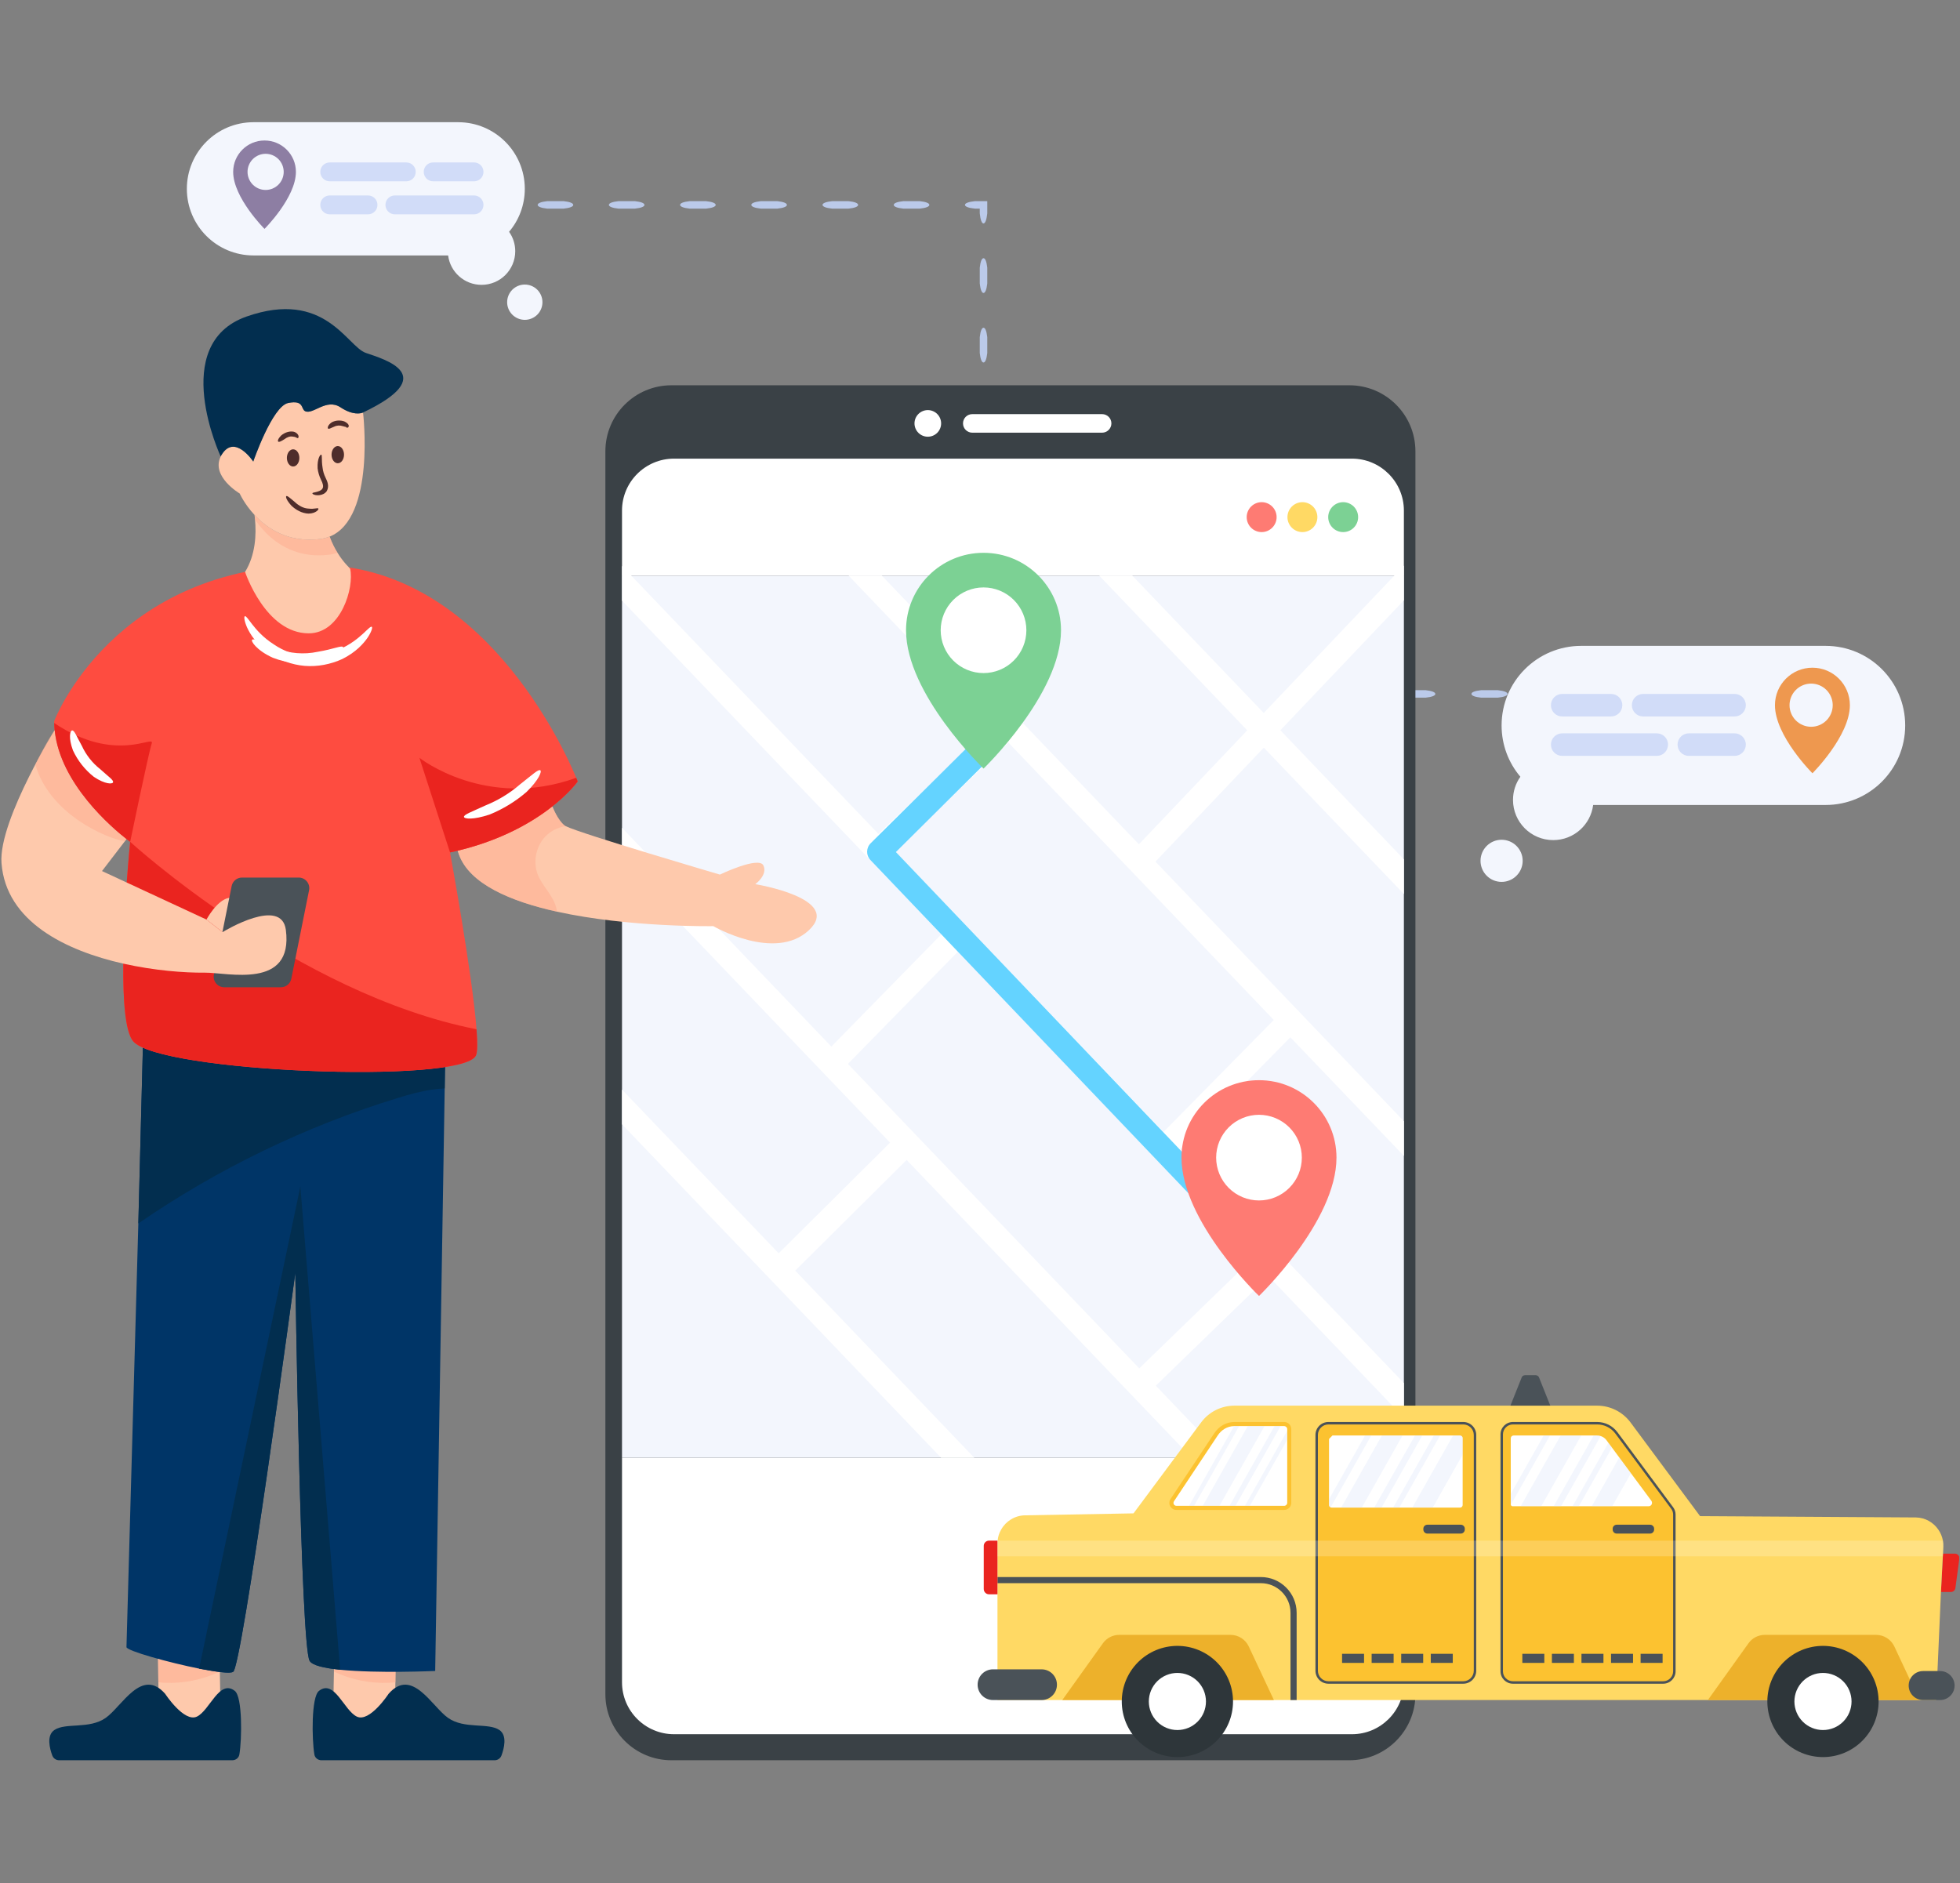 <svg xmlns="http://www.w3.org/2000/svg" xmlns:xlink="http://www.w3.org/1999/xlink" width="1634" zoomAndPan="magnify" viewBox="0 0 1225.5 1177.5" height="1570" preserveAspectRatio="xMidYMid meet" version="1.0"><rect x="0" y="0" width="1225.5" height="1177.5" fill="#808080" stroke="none"/><defs><clipPath id="id1"><path d="M 1213 971 L 1224.988 971 L 1224.988 996 L 1213 996 Z M 1213 971 " clip-rule="nonzero"/></clipPath><clipPath id="id2"><path d="M 0.012 456 L 180 456 L 180 610 L 0.012 610 Z M 0.012 456 " clip-rule="nonzero"/></clipPath></defs><path fill="#bbcaea" d="M 313.906 128.141 C 313.906 129.141 312.867 130.043 310.77 130.457 L 305.434 130.457 C 303.336 130.043 302.297 129.141 302.297 128.117 C 302.297 127.094 303.336 126.215 305.434 125.777 L 310.77 125.777 C 312.867 126.215 313.906 127.094 313.906 128.141 Z M 313.906 128.141 " fill-opacity="1" fill-rule="nonzero"/><path fill="#bbcaea" d="M 358.434 128.141 C 358.434 129.141 356.445 130.043 352.418 130.457 L 342.184 130.457 C 338.16 130.043 336.172 129.141 336.172 128.117 C 336.172 127.094 338.16 126.215 342.184 125.777 L 352.418 125.777 C 356.445 126.215 358.434 127.094 358.434 128.141 Z M 358.434 128.141 " fill-opacity="1" fill-rule="nonzero"/><path fill="#bbcaea" d="M 402.965 128.141 C 402.965 129.141 400.973 130.043 396.945 130.457 L 386.715 130.457 C 382.691 130.043 380.699 129.141 380.699 128.117 C 380.699 127.094 382.691 126.215 386.715 125.777 L 396.945 125.777 C 400.973 126.215 402.965 127.094 402.965 128.141 Z M 402.965 128.141 " fill-opacity="1" fill-rule="nonzero"/><path fill="#bbcaea" d="M 447.492 128.141 C 447.492 129.141 445.5 130.043 441.477 130.457 L 431.242 130.457 C 427.219 130.043 425.227 129.141 425.227 128.117 C 425.227 127.094 427.219 126.215 431.242 125.777 L 441.477 125.777 C 445.5 126.215 447.492 127.094 447.492 128.141 Z M 447.492 128.141 " fill-opacity="1" fill-rule="nonzero"/><path fill="#bbcaea" d="M 492.02 128.141 C 492.02 129.141 490.031 130.043 486.004 130.457 L 475.77 130.457 C 471.75 130.043 469.758 129.141 469.758 128.117 C 469.758 127.094 471.75 126.215 475.77 125.777 L 486.004 125.777 C 490.031 126.215 492.02 127.094 492.02 128.141 Z M 492.02 128.141 " fill-opacity="1" fill-rule="nonzero"/><path fill="#bbcaea" d="M 536.551 128.141 C 536.551 129.141 534.559 130.043 530.531 130.457 L 520.301 130.457 C 516.277 130.043 514.285 129.141 514.285 128.117 C 514.285 127.094 516.277 126.215 520.301 125.777 L 530.531 125.777 C 534.559 126.215 536.551 127.094 536.551 128.141 Z M 536.551 128.141 " fill-opacity="1" fill-rule="nonzero"/><path fill="#bbcaea" d="M 581.078 128.141 C 581.078 129.141 579.086 130.043 575.062 130.457 L 564.828 130.457 C 560.805 130.043 558.812 129.141 558.812 128.117 C 558.812 127.094 560.805 126.215 564.828 125.777 L 575.062 125.777 C 579.086 126.215 581.078 127.094 581.078 128.141 Z M 581.078 128.141 " fill-opacity="1" fill-rule="nonzero"/><path fill="#bbcaea" d="M 614.926 139.723 C 613.926 139.723 613.023 137.648 612.609 133.449 L 612.609 130.457 L 609.613 130.457 C 605.418 130.043 603.344 129.141 603.344 128.117 C 603.344 127.094 605.418 126.215 609.613 125.777 L 617.293 125.777 L 617.293 133.449 C 616.855 137.648 615.977 139.723 614.926 139.723 Z M 614.926 139.723 " fill-opacity="1" fill-rule="nonzero"/><path fill="#bbcaea" d="M 614.926 183.199 C 613.926 183.199 613.023 181.254 612.609 177.324 L 612.609 167.332 C 613.023 163.406 613.926 161.461 614.953 161.461 C 615.977 161.461 616.855 163.406 617.293 167.332 L 617.293 177.324 C 616.855 181.254 615.977 183.199 614.926 183.199 Z M 614.926 183.199 " fill-opacity="1" fill-rule="nonzero"/><path fill="#bbcaea" d="M 614.926 226.672 C 613.926 226.672 613.023 224.73 612.609 220.797 L 612.609 210.809 C 613.023 206.879 613.926 204.934 614.953 204.934 C 615.977 204.934 616.855 206.879 617.293 210.809 L 617.293 220.797 C 616.855 224.73 615.977 226.672 614.926 226.672 Z M 614.926 226.672 " fill-opacity="1" fill-rule="nonzero"/><path fill="#bbcaea" d="M 614.926 270.148 C 613.926 270.148 613.023 268.203 612.609 264.273 L 612.609 254.281 C 613.023 250.355 613.926 248.41 614.953 248.41 C 615.977 248.41 616.855 250.355 617.293 254.281 L 617.293 264.273 C 616.855 268.203 615.977 270.148 614.926 270.148 Z M 614.926 270.148 " fill-opacity="1" fill-rule="nonzero"/><path fill="#bbcaea" d="M 614.926 313.625 C 613.926 313.625 613.023 311.68 612.609 307.75 L 612.609 297.758 C 613.023 293.832 613.926 291.887 614.953 291.887 C 615.977 291.887 616.855 293.832 617.293 297.758 L 617.293 307.75 C 616.855 311.68 615.977 313.625 614.926 313.625 Z M 614.926 313.625 " fill-opacity="1" fill-rule="nonzero"/><path fill="#bbcaea" d="M 614.926 357.098 C 613.926 357.098 613.023 355.156 612.609 351.223 L 612.609 341.234 C 613.023 337.305 613.926 335.363 614.953 335.363 C 615.977 335.363 616.855 337.305 617.293 341.234 L 617.293 351.223 C 616.855 355.156 615.977 357.098 614.926 357.098 Z M 614.926 357.098 " fill-opacity="1" fill-rule="nonzero"/><path fill="#bbcaea" d="M 614.926 400.574 C 613.926 400.574 613.023 398.629 612.609 394.699 L 612.609 384.707 C 613.023 380.781 613.926 378.836 614.953 378.836 C 615.977 378.836 616.855 380.781 617.293 384.707 L 617.293 394.699 C 616.855 398.629 615.977 400.574 614.926 400.574 Z M 614.926 400.574 " fill-opacity="1" fill-rule="nonzero"/><path fill="#bbcaea" d="M 626.562 433.941 C 626.562 434.941 624.484 435.844 620.285 436.258 L 612.609 436.258 L 612.609 428.582 C 613.023 424.387 613.926 422.312 614.953 422.312 C 615.977 422.312 616.855 424.387 617.293 428.582 L 617.293 431.574 L 620.285 431.574 C 624.484 432.016 626.562 432.895 626.562 433.941 Z M 626.562 433.941 " fill-opacity="1" fill-rule="nonzero"/><path fill="#bbcaea" d="M 671.711 433.941 C 671.711 434.941 669.691 435.844 665.609 436.258 L 655.234 436.258 C 651.156 435.844 649.137 434.941 649.137 433.918 C 649.137 432.895 651.156 432.016 655.234 431.574 L 665.609 431.574 C 669.691 432.016 671.711 432.895 671.711 433.941 Z M 671.711 433.941 " fill-opacity="1" fill-rule="nonzero"/><path fill="#bbcaea" d="M 716.855 433.941 C 716.855 434.941 714.84 435.844 710.754 436.258 L 700.379 436.258 C 696.301 435.844 694.285 434.941 694.285 433.918 C 694.285 432.895 696.301 432.016 700.379 431.574 L 710.754 431.574 C 714.84 432.016 716.855 432.895 716.855 433.941 Z M 716.855 433.941 " fill-opacity="1" fill-rule="nonzero"/><path fill="#bbcaea" d="M 762.004 433.941 C 762.004 434.941 759.984 435.844 755.902 436.258 L 745.527 436.258 C 741.449 435.844 739.43 434.941 739.43 433.918 C 739.43 432.895 741.449 432.016 745.527 431.574 L 755.902 431.574 C 759.984 432.016 762.004 432.895 762.004 433.941 Z M 762.004 433.941 " fill-opacity="1" fill-rule="nonzero"/><path fill="#bbcaea" d="M 807.152 433.941 C 807.152 434.941 805.133 435.844 801.051 436.258 L 790.676 436.258 C 786.598 435.844 784.578 434.941 784.578 433.918 C 784.578 432.895 786.598 432.016 790.676 431.574 L 801.051 431.574 C 805.133 432.016 807.152 432.895 807.152 433.941 Z M 807.152 433.941 " fill-opacity="1" fill-rule="nonzero"/><path fill="#bbcaea" d="M 852.301 433.941 C 852.301 434.941 850.281 435.844 846.199 436.258 L 835.824 436.258 C 831.746 435.844 829.727 434.941 829.727 433.918 C 829.727 432.895 831.746 432.016 835.824 431.574 L 846.199 431.574 C 850.281 432.016 852.301 432.895 852.301 433.941 Z M 852.301 433.941 " fill-opacity="1" fill-rule="nonzero"/><path fill="#bbcaea" d="M 897.449 433.941 C 897.449 434.941 895.43 435.844 891.348 436.258 L 880.973 436.258 C 876.895 435.844 874.875 434.941 874.875 433.918 C 874.875 432.895 876.895 432.016 880.973 431.574 L 891.348 431.574 C 895.43 432.016 897.449 432.895 897.449 433.941 Z M 897.449 433.941 " fill-opacity="1" fill-rule="nonzero"/><path fill="#bbcaea" d="M 942.598 433.941 C 942.598 434.941 940.578 435.844 936.496 436.258 L 926.121 436.258 C 922.043 435.844 920.023 434.941 920.023 433.918 C 920.023 432.895 922.043 432.016 926.121 431.574 L 936.496 431.574 C 940.578 432.016 942.598 432.895 942.598 433.941 Z M 942.598 433.941 " fill-opacity="1" fill-rule="nonzero"/><path fill="#bbcaea" d="M 976.781 433.941 C 976.781 434.941 975.742 435.844 973.641 436.258 L 968.305 436.258 C 966.207 435.844 965.172 434.941 965.172 433.918 C 965.172 432.895 966.207 432.016 968.305 431.574 L 973.641 431.574 C 975.742 432.016 976.781 432.895 976.781 433.941 Z M 976.781 433.941 " fill-opacity="1" fill-rule="nonzero"/><path fill="#3a4146" d="M 884.996 282.203 L 884.996 1059.418 C 884.996 1082.219 866.504 1100.703 843.695 1100.703 L 419.816 1100.703 C 397.012 1100.703 378.516 1082.219 378.516 1059.418 L 378.516 282.203 C 378.516 259.402 397.012 240.918 419.816 240.918 L 843.695 240.918 C 866.504 240.918 884.996 259.402 884.996 282.203 Z M 884.996 282.203 " fill-opacity="1" fill-rule="nonzero"/><path fill="#f3f6fd" d="M 388.914 359.938 L 877.789 359.938 L 877.789 911.566 L 388.914 911.566 Z M 388.914 359.938 " fill-opacity="1" fill-rule="nonzero"/><path fill="#ffffff" d="M 877.789 911.57 L 877.789 1051.957 C 877.789 1069.879 863.199 1084.426 845.312 1084.426 L 421.434 1084.426 C 403.504 1084.426 388.914 1069.879 388.914 1051.957 L 388.914 911.57 Z M 877.789 911.57 " fill-opacity="1" fill-rule="nonzero"/><path fill="#ffffff" d="M 877.789 319.258 L 877.789 359.938 L 388.914 359.938 L 388.914 319.258 C 388.914 301.336 403.504 286.789 421.434 286.789 L 845.312 286.789 C 863.199 286.789 877.789 301.336 877.789 319.258 Z M 877.789 319.258 " fill-opacity="1" fill-rule="nonzero"/><path fill="#ffffff" d="M 588.445 264.758 C 588.445 265.305 588.391 265.848 588.285 266.383 C 588.18 266.918 588.02 267.438 587.812 267.945 C 587.602 268.449 587.344 268.93 587.043 269.383 C 586.738 269.836 586.395 270.258 586.008 270.645 C 585.621 271.031 585.199 271.375 584.746 271.68 C 584.289 271.984 583.809 272.238 583.305 272.449 C 582.801 272.656 582.277 272.816 581.742 272.922 C 581.207 273.027 580.664 273.082 580.117 273.082 C 579.57 273.082 579.031 273.027 578.492 272.922 C 577.957 272.816 577.438 272.656 576.934 272.449 C 576.426 272.238 575.945 271.984 575.492 271.68 C 575.039 271.375 574.617 271.031 574.23 270.645 C 573.844 270.258 573.5 269.836 573.195 269.383 C 572.891 268.93 572.637 268.449 572.426 267.945 C 572.219 267.438 572.059 266.918 571.953 266.383 C 571.844 265.848 571.793 265.305 571.793 264.758 C 571.793 264.211 571.844 263.672 571.953 263.137 C 572.059 262.598 572.219 262.078 572.426 261.574 C 572.637 261.07 572.891 260.59 573.195 260.133 C 573.5 259.68 573.844 259.262 574.23 258.875 C 574.617 258.488 575.039 258.141 575.492 257.84 C 575.945 257.535 576.426 257.277 576.934 257.07 C 577.438 256.859 577.957 256.703 578.496 256.594 C 579.031 256.488 579.57 256.438 580.117 256.438 C 580.664 256.438 581.207 256.488 581.742 256.594 C 582.277 256.703 582.801 256.859 583.305 257.07 C 583.809 257.277 584.289 257.535 584.746 257.84 C 585.199 258.141 585.621 258.488 586.008 258.875 C 586.395 259.262 586.738 259.68 587.043 260.133 C 587.344 260.59 587.602 261.07 587.812 261.574 C 588.02 262.078 588.18 262.598 588.285 263.137 C 588.391 263.672 588.445 264.211 588.445 264.758 Z M 588.445 264.758 " fill-opacity="1" fill-rule="nonzero"/><path fill="#ffffff" d="M 694.91 264.762 C 694.91 267.941 692.285 270.562 689.105 270.562 L 607.938 270.562 C 604.699 270.562 602.129 267.941 602.129 264.762 C 602.129 261.523 604.699 258.957 607.938 258.957 L 689.105 258.957 C 692.285 258.957 694.91 261.523 694.91 264.762 Z M 694.91 264.762 " fill-opacity="1" fill-rule="nonzero"/><path fill="#ffffff" d="M 871.797 359.938 L 790.156 445.832 L 707.957 359.938 L 687.289 359.938 L 779.844 456.695 L 712.105 527.957 L 551.344 359.938 L 530.59 359.938 L 620.109 453.488 L 549.246 521.457 L 394.691 359.938 L 388.914 353.906 L 388.914 375.594 L 588.57 584.25 L 519.809 654.445 L 388.914 517.648 L 388.914 539.293 L 556.523 714.504 L 486.859 783.715 L 388.914 681.352 L 388.914 703.039 L 588.441 911.57 L 609.195 911.57 L 497.215 794.535 L 566.875 725.324 L 745.098 911.57 L 765.809 911.57 L 722.676 866.484 L 793.191 798.086 L 877.789 886.547 L 877.789 864.859 L 737.867 718.609 L 806.801 648.629 L 877.789 722.801 L 877.789 701.113 L 722.461 538.781 L 790.199 467.516 L 877.789 559.055 L 877.789 537.367 L 800.555 456.652 L 877.789 375.379 L 877.789 353.648 Z M 782.84 787.262 L 712.32 855.66 L 530.164 665.27 L 598.926 595.074 Z M 796.445 637.805 L 727.512 707.785 L 559.602 532.277 L 630.461 464.309 Z M 796.445 637.805 " fill-opacity="1" fill-rule="nonzero"/><path fill="#64d3ff" d="M 800.895 788.246 C 800.852 790.258 799.996 792.141 798.543 793.508 L 792.191 798.699 C 790.738 800.066 788.895 800.711 787.055 800.711 C 785.047 800.711 783.078 799.938 781.578 798.355 C 778.754 795.363 778.926 790.613 781.922 787.793 L 782.797 787.777 L 544.242 537.797 C 541.418 534.848 541.504 530.141 544.41 527.273 L 603.453 468.703 C 606.402 465.797 611.152 465.84 614.02 468.789 C 616.93 471.742 616.887 476.488 613.934 479.398 L 560.16 532.793 L 798.84 782.902 C 800.211 784.355 800.98 786.277 800.895 788.246 Z M 800.895 788.246 " fill-opacity="1" fill-rule="nonzero"/><path fill="#7cd194" d="M 663.398 394.094 C 663.398 434.023 614.969 480.602 614.969 480.602 C 614.969 480.602 566.504 434.023 566.504 394.094 C 566.504 367.352 588.184 345.68 614.969 345.68 C 641.723 345.68 663.398 367.352 663.398 394.094 Z M 663.398 394.094 " fill-opacity="1" fill-rule="nonzero"/><path fill="#ffffff" d="M 641.746 394.102 C 641.746 394.98 641.703 395.855 641.617 396.727 C 641.531 397.602 641.402 398.469 641.23 399.328 C 641.059 400.188 640.848 401.039 640.59 401.875 C 640.336 402.715 640.043 403.539 639.707 404.352 C 639.371 405.16 638.996 405.953 638.582 406.727 C 638.168 407.5 637.719 408.25 637.23 408.98 C 636.742 409.711 636.223 410.414 635.664 411.094 C 635.109 411.77 634.52 412.418 633.898 413.039 C 633.277 413.66 632.629 414.246 631.949 414.805 C 631.273 415.359 630.57 415.883 629.84 416.371 C 629.109 416.855 628.359 417.309 627.586 417.723 C 626.809 418.133 626.02 418.508 625.207 418.844 C 624.398 419.18 623.57 419.477 622.73 419.73 C 621.895 419.984 621.043 420.199 620.184 420.367 C 619.32 420.539 618.453 420.668 617.582 420.754 C 616.707 420.84 615.832 420.883 614.957 420.883 C 614.078 420.883 613.203 420.84 612.328 420.754 C 611.457 420.668 610.59 420.539 609.73 420.367 C 608.867 420.199 608.02 419.984 607.18 419.73 C 606.34 419.477 605.516 419.18 604.703 418.844 C 603.895 418.508 603.102 418.133 602.328 417.723 C 601.555 417.309 600.801 416.855 600.07 416.371 C 599.344 415.883 598.641 415.359 597.961 414.805 C 597.281 414.246 596.633 413.66 596.012 413.039 C 595.391 412.418 594.805 411.77 594.246 411.094 C 593.691 410.414 593.168 409.711 592.68 408.98 C 592.195 408.25 591.742 407.5 591.328 406.727 C 590.914 405.953 590.543 405.16 590.207 404.352 C 589.871 403.539 589.574 402.715 589.32 401.875 C 589.066 401.039 588.852 400.188 588.68 399.328 C 588.508 398.469 588.383 397.602 588.297 396.727 C 588.211 395.855 588.168 394.98 588.168 394.102 C 588.168 393.227 588.211 392.352 588.297 391.477 C 588.383 390.605 588.508 389.738 588.68 388.879 C 588.852 388.02 589.066 387.168 589.32 386.328 C 589.574 385.488 589.871 384.664 590.207 383.855 C 590.543 383.043 590.914 382.254 591.328 381.48 C 591.742 380.703 592.195 379.953 592.68 379.223 C 593.168 378.496 593.691 377.793 594.246 377.113 C 594.805 376.434 595.391 375.785 596.012 375.168 C 596.633 374.547 597.281 373.957 597.961 373.402 C 598.641 372.844 599.344 372.324 600.07 371.836 C 600.801 371.348 601.555 370.898 602.328 370.484 C 603.102 370.07 603.895 369.695 604.703 369.359 C 605.516 369.023 606.34 368.73 607.18 368.477 C 608.02 368.223 608.867 368.008 609.73 367.836 C 610.59 367.664 611.457 367.539 612.328 367.453 C 613.203 367.367 614.078 367.324 614.957 367.324 C 615.832 367.324 616.707 367.367 617.582 367.453 C 618.453 367.539 619.32 367.664 620.184 367.836 C 621.043 368.008 621.895 368.223 622.73 368.477 C 623.57 368.73 624.398 369.023 625.207 369.359 C 626.02 369.695 626.809 370.07 627.586 370.484 C 628.359 370.898 629.109 371.348 629.84 371.836 C 630.57 372.324 631.273 372.844 631.949 373.402 C 632.629 373.957 633.277 374.547 633.898 375.168 C 634.52 375.785 635.109 376.434 635.664 377.113 C 636.223 377.793 636.742 378.496 637.23 379.223 C 637.719 379.953 638.168 380.703 638.582 381.48 C 638.996 382.254 639.371 383.043 639.707 383.855 C 640.043 384.664 640.336 385.488 640.59 386.328 C 640.848 387.168 641.059 388.02 641.23 388.879 C 641.402 389.738 641.531 390.605 641.617 391.477 C 641.703 392.352 641.746 393.227 641.746 394.102 Z M 641.746 394.102 " fill-opacity="1" fill-rule="nonzero"/><path fill="#fe7b73" d="M 835.637 723.863 C 835.637 763.797 787.207 810.375 787.207 810.375 C 787.207 810.375 738.738 763.797 738.738 723.863 C 738.738 697.121 760.418 675.453 787.207 675.453 C 813.957 675.453 835.637 697.121 835.637 723.863 Z M 835.637 723.863 " fill-opacity="1" fill-rule="nonzero"/><path fill="#ffffff" d="M 813.98 723.875 C 813.98 724.754 813.938 725.629 813.852 726.5 C 813.766 727.375 813.637 728.238 813.465 729.102 C 813.297 729.961 813.082 730.809 812.828 731.648 C 812.574 732.488 812.277 733.312 811.941 734.125 C 811.605 734.934 811.23 735.727 810.816 736.5 C 810.402 737.273 809.953 738.023 809.465 738.754 C 808.98 739.484 808.457 740.188 807.898 740.863 C 807.344 741.543 806.754 742.191 806.133 742.812 C 805.516 743.434 804.863 744.02 804.188 744.578 C 803.508 745.133 802.805 745.656 802.074 746.141 C 801.344 746.629 800.594 747.082 799.82 747.492 C 799.047 747.906 798.254 748.281 797.445 748.617 C 796.633 748.953 795.809 749.25 794.969 749.504 C 794.129 749.758 793.277 749.969 792.418 750.141 C 791.559 750.312 790.691 750.441 789.816 750.527 C 788.945 750.613 788.07 750.656 787.191 750.656 C 786.312 750.656 785.438 750.613 784.566 750.527 C 783.691 750.441 782.824 750.312 781.965 750.141 C 781.105 749.969 780.254 749.758 779.414 749.504 C 778.574 749.25 777.75 748.953 776.941 748.617 C 776.129 748.281 775.336 747.906 774.562 747.492 C 773.789 747.082 773.039 746.629 772.309 746.141 C 771.578 745.656 770.875 745.133 770.195 744.578 C 769.52 744.02 768.867 743.434 768.25 742.812 C 767.629 742.191 767.039 741.543 766.484 740.863 C 765.926 740.188 765.402 739.484 764.918 738.754 C 764.43 738.023 763.98 737.273 763.566 736.5 C 763.152 735.727 762.777 734.934 762.441 734.125 C 762.105 733.312 761.809 732.488 761.555 731.648 C 761.301 730.809 761.086 729.961 760.918 729.102 C 760.746 728.238 760.617 727.375 760.531 726.5 C 760.445 725.629 760.402 724.754 760.402 723.875 C 760.402 723 760.445 722.125 760.531 721.25 C 760.617 720.379 760.746 719.512 760.918 718.652 C 761.086 717.789 761.301 716.941 761.555 716.102 C 761.809 715.262 762.105 714.438 762.441 713.629 C 762.777 712.816 763.152 712.023 763.566 711.25 C 763.98 710.477 764.43 709.727 764.918 708.996 C 765.402 708.27 765.926 707.562 766.484 706.887 C 767.039 706.207 767.629 705.559 768.25 704.938 C 768.867 704.32 769.52 703.73 770.195 703.172 C 770.875 702.617 771.578 702.094 772.309 701.609 C 773.039 701.121 773.789 700.672 774.562 700.258 C 775.336 699.844 776.129 699.469 776.941 699.133 C 777.75 698.797 778.574 698.504 779.414 698.25 C 780.254 697.992 781.105 697.781 781.965 697.609 C 782.824 697.438 783.691 697.309 784.566 697.223 C 785.438 697.137 786.312 697.094 787.191 697.094 C 788.07 697.094 788.945 697.137 789.816 697.223 C 790.691 697.309 791.559 697.438 792.418 697.609 C 793.277 697.781 794.129 697.992 794.969 698.25 C 795.809 698.504 796.633 698.797 797.445 699.133 C 798.254 699.469 799.047 699.844 799.82 700.258 C 800.594 700.672 801.344 701.121 802.074 701.609 C 802.805 702.094 803.508 702.617 804.188 703.176 C 804.863 703.73 805.516 704.32 806.133 704.938 C 806.754 705.559 807.344 706.207 807.898 706.887 C 808.457 707.562 808.98 708.27 809.465 708.996 C 809.953 709.727 810.402 710.477 810.816 711.25 C 811.23 712.023 811.605 712.816 811.941 713.625 C 812.277 714.438 812.574 715.262 812.828 716.102 C 813.082 716.941 813.297 717.789 813.465 718.652 C 813.637 719.512 813.766 720.379 813.852 721.25 C 813.938 722.125 813.98 723 813.98 723.875 Z M 813.98 723.875 " fill-opacity="1" fill-rule="nonzero"/><path fill="#7cd194" d="M 849.18 323.367 C 849.18 323.98 849.121 324.59 849 325.191 C 848.883 325.793 848.703 326.379 848.469 326.945 C 848.234 327.512 847.945 328.051 847.605 328.562 C 847.262 329.074 846.875 329.547 846.441 329.98 C 846.004 330.414 845.531 330.801 845.023 331.145 C 844.512 331.484 843.973 331.773 843.402 332.008 C 842.836 332.242 842.25 332.422 841.648 332.539 C 841.047 332.66 840.438 332.719 839.824 332.719 C 839.211 332.719 838.602 332.66 837.996 332.539 C 837.395 332.422 836.809 332.242 836.242 332.008 C 835.676 331.773 835.137 331.484 834.625 331.145 C 834.113 330.801 833.641 330.414 833.207 329.98 C 832.773 329.547 832.383 329.074 832.043 328.562 C 831.703 328.051 831.414 327.512 831.18 326.945 C 830.945 326.379 830.766 325.793 830.645 325.191 C 830.527 324.59 830.465 323.98 830.465 323.367 C 830.465 322.75 830.527 322.145 830.645 321.543 C 830.766 320.938 830.945 320.355 831.18 319.785 C 831.414 319.219 831.703 318.68 832.043 318.168 C 832.383 317.66 832.773 317.188 833.207 316.75 C 833.641 316.316 834.113 315.93 834.625 315.59 C 835.137 315.246 835.676 314.961 836.242 314.723 C 836.809 314.488 837.395 314.312 837.996 314.191 C 838.602 314.07 839.211 314.012 839.824 314.012 C 840.438 314.012 841.047 314.07 841.648 314.191 C 842.25 314.312 842.836 314.488 843.402 314.723 C 843.973 314.961 844.512 315.246 845.023 315.59 C 845.531 315.93 846.004 316.316 846.441 316.75 C 846.875 317.188 847.262 317.66 847.602 318.168 C 847.945 318.68 848.234 319.219 848.469 319.785 C 848.703 320.355 848.883 320.938 849 321.543 C 849.121 322.145 849.18 322.75 849.18 323.367 Z M 849.18 323.367 " fill-opacity="1" fill-rule="nonzero"/><path fill="#ffd964" d="M 823.695 323.367 C 823.695 323.98 823.637 324.59 823.516 325.191 C 823.395 325.793 823.219 326.379 822.984 326.945 C 822.75 327.512 822.461 328.051 822.117 328.562 C 821.777 329.074 821.391 329.547 820.957 329.98 C 820.52 330.414 820.047 330.801 819.539 331.145 C 819.027 331.484 818.488 331.773 817.918 332.008 C 817.352 332.242 816.766 332.422 816.164 332.539 C 815.562 332.66 814.953 332.719 814.34 332.719 C 813.723 332.719 813.117 332.66 812.512 332.539 C 811.91 332.422 811.324 332.242 810.758 332.008 C 810.191 331.773 809.652 331.484 809.141 331.145 C 808.629 330.801 808.156 330.414 807.723 329.98 C 807.289 329.547 806.898 329.074 806.559 328.562 C 806.219 328.051 805.93 327.512 805.695 326.945 C 805.457 326.379 805.281 325.793 805.16 325.191 C 805.043 324.59 804.98 323.98 804.98 323.367 C 804.98 322.75 805.043 322.145 805.16 321.543 C 805.281 320.938 805.457 320.355 805.695 319.785 C 805.93 319.219 806.219 318.68 806.559 318.168 C 806.898 317.66 807.289 317.188 807.723 316.75 C 808.156 316.316 808.629 315.93 809.141 315.59 C 809.652 315.246 810.191 314.961 810.758 314.723 C 811.324 314.488 811.91 314.312 812.512 314.191 C 813.117 314.07 813.723 314.012 814.34 314.012 C 814.953 314.012 815.562 314.07 816.164 314.191 C 816.766 314.312 817.352 314.488 817.918 314.723 C 818.488 314.961 819.027 315.246 819.539 315.59 C 820.047 315.93 820.52 316.316 820.957 316.75 C 821.391 317.188 821.777 317.66 822.117 318.168 C 822.461 318.68 822.75 319.219 822.984 319.785 C 823.219 320.355 823.395 320.938 823.516 321.543 C 823.637 322.145 823.695 322.75 823.695 323.367 Z M 823.695 323.367 " fill-opacity="1" fill-rule="nonzero"/><path fill="#fe7b73" d="M 798.211 323.367 C 798.211 323.98 798.152 324.59 798.031 325.191 C 797.91 325.793 797.734 326.379 797.5 326.945 C 797.262 327.512 796.977 328.051 796.633 328.562 C 796.293 329.074 795.906 329.547 795.469 329.98 C 795.035 330.414 794.562 330.801 794.051 331.145 C 793.543 331.484 793.004 331.773 792.434 332.008 C 791.867 332.242 791.281 332.422 790.68 332.539 C 790.078 332.66 789.469 332.719 788.855 332.719 C 788.238 332.719 787.633 332.66 787.027 332.539 C 786.426 332.422 785.84 332.242 785.273 332.008 C 784.707 331.773 784.168 331.484 783.656 331.145 C 783.145 330.801 782.672 330.414 782.238 329.98 C 781.805 329.547 781.414 329.074 781.074 328.562 C 780.73 328.051 780.445 327.512 780.211 326.945 C 779.973 326.379 779.797 325.793 779.676 325.191 C 779.559 324.59 779.496 323.98 779.496 323.367 C 779.496 322.75 779.559 322.145 779.676 321.543 C 779.797 320.938 779.973 320.355 780.211 319.785 C 780.445 319.219 780.734 318.68 781.074 318.168 C 781.414 317.66 781.805 317.188 782.238 316.75 C 782.672 316.316 783.145 315.93 783.656 315.59 C 784.168 315.246 784.707 314.961 785.273 314.723 C 785.84 314.488 786.426 314.312 787.027 314.191 C 787.633 314.07 788.238 314.012 788.855 314.012 C 789.469 314.012 790.078 314.07 790.68 314.191 C 791.281 314.312 791.867 314.488 792.434 314.723 C 793.004 314.961 793.543 315.246 794.051 315.59 C 794.562 315.93 795.035 316.316 795.469 316.75 C 795.906 317.188 796.293 317.66 796.633 318.168 C 796.977 318.68 797.262 319.219 797.5 319.785 C 797.734 320.355 797.91 320.938 798.031 321.543 C 798.152 322.145 798.211 322.75 798.211 323.367 Z M 798.211 323.367 " fill-opacity="1" fill-rule="nonzero"/><g clip-path="url(#id1)"><path fill="#ea241f" d="M 1213.59 995.496 L 1219.82 995.496 C 1221.25 995.496 1222.426 994.426 1222.629 992.996 L 1225.082 974.715 C 1225.285 972.98 1224.008 971.496 1222.273 971.496 L 1214.867 971.496 Z M 1213.59 995.496 " fill-opacity="1" fill-rule="nonzero"/></g><path fill="#fe7b73" d="M 1198.887 984.977 C 1198.887 985.48 1198.836 985.977 1198.738 986.469 C 1198.641 986.965 1198.496 987.441 1198.301 987.906 C 1198.109 988.371 1197.875 988.812 1197.594 989.23 C 1197.316 989.648 1197 990.035 1196.645 990.391 C 1196.289 990.746 1195.902 991.062 1195.484 991.344 C 1195.062 991.621 1194.625 991.855 1194.16 992.051 C 1193.695 992.242 1193.215 992.387 1192.723 992.484 C 1192.23 992.582 1191.73 992.633 1191.227 992.633 C 1190.727 992.633 1190.227 992.582 1189.734 992.484 C 1189.242 992.387 1188.762 992.242 1188.297 992.051 C 1187.832 991.855 1187.391 991.621 1186.973 991.344 C 1186.555 991.062 1186.168 990.746 1185.812 990.391 C 1185.457 990.035 1185.141 989.648 1184.859 989.23 C 1184.582 988.812 1184.348 988.371 1184.152 987.906 C 1183.961 987.441 1183.816 986.965 1183.719 986.469 C 1183.621 985.977 1183.57 985.48 1183.57 984.977 C 1183.57 984.473 1183.621 983.977 1183.719 983.484 C 1183.816 982.992 1183.961 982.512 1184.152 982.047 C 1184.348 981.582 1184.582 981.141 1184.859 980.723 C 1185.141 980.305 1185.457 979.918 1185.812 979.562 C 1186.168 979.207 1186.555 978.891 1186.973 978.613 C 1187.391 978.332 1187.832 978.098 1188.297 977.906 C 1188.762 977.711 1189.242 977.566 1189.734 977.469 C 1190.227 977.371 1190.727 977.32 1191.227 977.32 C 1191.73 977.32 1192.23 977.371 1192.723 977.469 C 1193.215 977.566 1193.695 977.711 1194.16 977.906 C 1194.625 978.098 1195.062 978.332 1195.484 978.613 C 1195.902 978.891 1196.289 979.207 1196.645 979.562 C 1197 979.918 1197.316 980.305 1197.594 980.723 C 1197.875 981.141 1198.109 981.582 1198.301 982.047 C 1198.496 982.512 1198.641 982.992 1198.738 983.484 C 1198.836 983.977 1198.887 984.473 1198.887 984.977 Z M 1198.887 984.977 " fill-opacity="1" fill-rule="nonzero"/><path fill="#ffd964" d="M 623.672 965.062 L 623.672 1063.055 L 1210.625 1063.055 L 1213.59 995.496 L 1214.762 973.184 L 1214.867 971.496 L 1215.07 967.309 C 1215.121 965.984 1215.07 964.656 1214.816 963.379 C 1214.355 960.875 1213.383 958.527 1211.953 956.484 C 1208.891 951.992 1203.781 948.977 1197.906 948.875 L 1062.988 948.059 L 1019.516 889.488 C 1014.562 882.852 1006.848 878.969 998.574 878.969 L 771.875 878.969 C 763.598 878.969 755.887 882.852 750.984 889.488 L 708.738 946.324 L 640.938 947.547 C 634.504 947.652 628.883 951.227 625.973 956.484 C 624.746 958.578 623.98 960.875 623.777 963.379 C 623.727 963.941 623.672 964.5 623.672 965.062 Z M 623.672 965.062 " fill-opacity="1" fill-rule="nonzero"/><path fill="#edb12b" d="M 664.203 1063.055 L 796.504 1063.055 L 780.77 1029.508 C 778.676 1025.113 774.281 1022.305 769.379 1022.305 L 699.805 1022.305 C 695.77 1022.305 691.938 1024.246 689.59 1027.566 Z M 664.203 1063.055 " fill-opacity="1" fill-rule="nonzero"/><path fill="#4a5258" d="M 938.195 896.945 L 938.195 1045.082 C 938.195 1049.371 941.668 1052.844 945.961 1052.844 L 1039.898 1052.844 C 1044.188 1052.844 1047.664 1049.371 1047.664 1045.082 L 1047.664 947.09 C 1047.664 945.457 1047.152 943.82 1046.129 942.492 L 1011.293 895.566 C 1008.277 891.531 1003.629 889.184 998.574 889.184 L 945.961 889.184 C 941.668 889.184 938.195 892.656 938.195 896.945 Z M 938.195 896.945 " fill-opacity="1" fill-rule="nonzero"/><path fill="#fcc230" d="M 945.961 1051.309 C 942.523 1051.309 939.727 1048.516 939.727 1045.082 L 939.727 896.945 C 939.727 893.512 942.523 890.711 945.961 890.711 L 998.574 890.711 C 1003.137 890.711 1007.324 892.816 1010.066 896.484 L 1044.898 943.406 C 1045.699 944.445 1046.129 945.742 1046.129 947.086 L 1046.129 1045.082 C 1046.129 1048.516 1043.332 1051.309 1039.898 1051.309 Z M 945.961 1051.309 " fill-opacity="1" fill-rule="nonzero"/><path fill="#ffffff" d="M 1032.703 940.742 C 1032.305 941.445 1031.605 941.883 1030.812 941.883 L 945.758 941.883 C 945.23 941.883 944.746 941.488 944.66 940.961 C 944.613 940.875 944.613 940.828 944.613 940.742 L 944.613 899.391 C 944.613 898.426 945.406 897.637 946.371 897.637 L 998.582 897.637 C 999.328 897.637 1000.121 897.766 1000.82 897.984 C 1002.27 898.426 1003.59 899.348 1004.512 900.621 L 1005.652 902.199 L 1007.891 905.184 L 1012.457 911.375 L 1019.746 921.207 L 1032.527 938.457 C 1033.008 939.16 1033.055 939.996 1032.703 940.742 Z M 1032.703 940.742 " fill-opacity="1" fill-rule="nonzero"/><path fill="#4a5258" d="M 822.496 897.301 L 822.496 1044.723 C 822.496 1049.219 826.121 1052.844 830.617 1052.844 L 914.902 1052.844 C 919.398 1052.844 923.023 1049.219 923.023 1044.723 L 923.023 897.301 C 923.023 892.809 919.398 889.184 914.902 889.184 L 830.617 889.184 C 826.121 889.184 822.496 892.809 822.496 897.301 Z M 822.496 897.301 " fill-opacity="1" fill-rule="nonzero"/><path fill="#fcc230" d="M 830.617 1051.309 C 826.984 1051.309 824.027 1048.352 824.027 1044.723 L 824.027 897.301 C 824.027 893.672 826.984 890.711 830.617 890.711 L 914.902 890.711 C 918.535 890.711 921.492 893.672 921.492 897.301 L 921.492 1044.723 C 921.492 1048.352 918.535 1051.309 914.902 1051.309 Z M 830.617 1051.309 " fill-opacity="1" fill-rule="nonzero"/><path fill="#ffffff" d="M 914.535 899.258 L 914.535 941.094 C 914.535 941.973 913.832 942.715 912.91 942.715 L 832.598 942.715 C 832.375 942.715 832.156 942.672 831.98 942.586 C 831.367 942.367 830.973 941.75 830.973 941.094 L 830.973 899.828 L 833.121 897.637 L 912.91 897.637 C 913.832 897.637 914.535 898.383 914.535 899.258 Z M 914.535 899.258 " fill-opacity="1" fill-rule="nonzero"/><path fill="#fcc230" d="M 735.605 944.18 L 802.934 944.18 C 805.383 944.18 807.375 942.188 807.375 939.734 L 807.375 893.625 C 807.375 891.176 805.383 889.184 802.934 889.184 L 771.875 889.184 C 766.816 889.184 762.168 891.734 759.207 896.281 L 731.93 937.285 C 729.938 940.246 732.031 944.18 735.605 944.18 Z M 735.605 944.18 " fill-opacity="1" fill-rule="nonzero"/><path fill="#ffffff" d="M 804.844 893.641 L 804.844 939.73 C 804.844 940.785 803.965 941.621 802.91 941.621 L 735.594 941.621 C 734.586 941.621 734.102 940.918 733.926 940.652 C 733.793 940.348 733.488 939.555 734.059 938.723 L 761.328 897.68 C 763.742 893.992 767.473 891.84 771.602 891.754 L 802.91 891.754 C 803.965 891.754 804.844 892.586 804.844 893.641 Z M 804.844 893.641 " fill-opacity="1" fill-rule="nonzero"/><path fill="#4a5258" d="M 810.73 1063.055 L 806.898 1063.055 L 806.898 1008.516 C 806.898 998.289 798.578 989.973 788.355 989.973 L 623.672 989.973 L 623.672 986.145 L 788.355 986.145 C 800.691 986.145 810.73 996.176 810.73 1008.516 Z M 810.73 1063.055 " fill-opacity="1" fill-rule="nonzero"/><path fill="#ea241f" d="M 615.094 966.648 L 615.094 993.609 C 615.094 995.445 616.574 996.93 618.359 996.93 L 623.672 996.93 L 623.672 963.379 L 618.359 963.379 C 616.574 963.379 615.094 964.859 615.094 966.648 Z M 615.094 966.648 " fill-opacity="1" fill-rule="nonzero"/><path fill="#ffffff" d="M 623.672 965.062 L 623.672 973.184 L 1214.762 973.184 L 1214.867 971.496 L 1215.07 967.309 C 1215.121 965.984 1215.07 964.656 1214.816 963.379 L 623.777 963.379 C 623.727 963.941 623.672 964.5 623.672 965.062 Z M 623.672 965.062 " fill-opacity="0.2" fill-rule="nonzero"/><path fill="#edb12b" d="M 1067.855 1063.055 L 1200.152 1063.055 L 1184.422 1029.508 C 1182.328 1025.113 1177.934 1022.305 1173.031 1022.305 L 1103.457 1022.305 C 1099.422 1022.305 1095.59 1024.246 1093.242 1027.566 Z M 1067.855 1063.055 " fill-opacity="1" fill-rule="nonzero"/><path fill="#2e363a" d="M 1174.605 1063.953 C 1174.605 1065.094 1174.547 1066.23 1174.438 1067.363 C 1174.324 1068.496 1174.156 1069.621 1173.934 1070.738 C 1173.715 1071.855 1173.438 1072.957 1173.105 1074.047 C 1172.777 1075.137 1172.391 1076.207 1171.957 1077.258 C 1171.52 1078.312 1171.035 1079.34 1170.496 1080.344 C 1169.961 1081.348 1169.375 1082.324 1168.742 1083.27 C 1168.109 1084.219 1167.43 1085.133 1166.707 1086.012 C 1165.984 1086.891 1165.223 1087.734 1164.418 1088.539 C 1163.609 1089.344 1162.77 1090.109 1161.887 1090.832 C 1161.008 1091.555 1160.094 1092.23 1159.145 1092.863 C 1158.199 1093.496 1157.223 1094.082 1156.219 1094.617 C 1155.215 1095.156 1154.184 1095.641 1153.133 1096.078 C 1152.082 1096.512 1151.008 1096.895 1149.918 1097.227 C 1148.828 1097.559 1147.727 1097.832 1146.609 1098.055 C 1145.492 1098.277 1144.363 1098.445 1143.23 1098.555 C 1142.098 1098.668 1140.961 1098.723 1139.82 1098.723 C 1138.684 1098.723 1137.547 1098.668 1136.414 1098.555 C 1135.281 1098.445 1134.152 1098.277 1133.035 1098.055 C 1131.918 1097.832 1130.816 1097.559 1129.727 1097.227 C 1128.637 1096.895 1127.562 1096.512 1126.512 1096.078 C 1125.461 1095.641 1124.43 1095.156 1123.426 1094.617 C 1122.422 1094.082 1121.445 1093.496 1120.5 1092.863 C 1119.551 1092.23 1118.637 1091.555 1117.758 1090.832 C 1116.875 1090.109 1116.035 1089.344 1115.227 1088.539 C 1114.422 1087.734 1113.66 1086.891 1112.938 1086.012 C 1112.215 1085.133 1111.535 1084.219 1110.902 1083.27 C 1110.27 1082.324 1109.684 1081.348 1109.148 1080.344 C 1108.609 1079.34 1108.125 1078.312 1107.688 1077.258 C 1107.254 1076.207 1106.867 1075.137 1106.539 1074.047 C 1106.207 1072.957 1105.93 1071.855 1105.707 1070.738 C 1105.488 1069.621 1105.32 1068.496 1105.207 1067.363 C 1105.098 1066.23 1105.039 1065.094 1105.039 1063.953 C 1105.039 1062.816 1105.098 1061.68 1105.207 1060.547 C 1105.32 1059.414 1105.488 1058.289 1105.707 1057.172 C 1105.93 1056.055 1106.207 1054.949 1106.539 1053.859 C 1106.867 1052.77 1107.254 1051.699 1107.688 1050.648 C 1108.125 1049.598 1108.609 1048.566 1109.148 1047.562 C 1109.684 1046.559 1110.27 1045.582 1110.902 1044.637 C 1111.535 1043.691 1112.215 1042.777 1112.938 1041.895 C 1113.66 1041.016 1114.422 1040.172 1115.227 1039.367 C 1116.035 1038.562 1116.875 1037.801 1117.758 1037.078 C 1118.637 1036.355 1119.551 1035.676 1120.5 1035.043 C 1121.445 1034.41 1122.422 1033.828 1123.426 1033.289 C 1124.43 1032.754 1125.461 1032.266 1126.512 1031.832 C 1127.562 1031.395 1128.637 1031.012 1129.727 1030.68 C 1130.816 1030.352 1131.918 1030.074 1133.035 1029.852 C 1134.152 1029.629 1135.281 1029.465 1136.414 1029.352 C 1137.547 1029.238 1138.684 1029.184 1139.82 1029.184 C 1140.961 1029.184 1142.098 1029.238 1143.23 1029.352 C 1144.363 1029.465 1145.492 1029.629 1146.609 1029.852 C 1147.727 1030.074 1148.828 1030.352 1149.918 1030.68 C 1151.008 1031.012 1152.082 1031.395 1153.133 1031.832 C 1154.184 1032.266 1155.215 1032.754 1156.219 1033.289 C 1157.223 1033.828 1158.199 1034.41 1159.145 1035.043 C 1160.094 1035.676 1161.008 1036.355 1161.887 1037.078 C 1162.77 1037.801 1163.609 1038.562 1164.418 1039.367 C 1165.223 1040.172 1165.984 1041.016 1166.707 1041.895 C 1167.43 1042.777 1168.109 1043.691 1168.742 1044.637 C 1169.375 1045.582 1169.961 1046.559 1170.496 1047.562 C 1171.035 1048.566 1171.52 1049.598 1171.957 1050.648 C 1172.391 1051.699 1172.777 1052.77 1173.105 1053.859 C 1173.438 1054.949 1173.715 1056.055 1173.934 1057.172 C 1174.156 1058.289 1174.324 1059.414 1174.438 1060.547 C 1174.547 1061.68 1174.605 1062.816 1174.605 1063.953 Z M 1174.605 1063.953 " fill-opacity="1" fill-rule="nonzero"/><path fill="#ffffff" d="M 1157.684 1063.953 C 1157.684 1064.539 1157.652 1065.121 1157.598 1065.703 C 1157.539 1066.285 1157.453 1066.863 1157.34 1067.438 C 1157.223 1068.012 1157.082 1068.578 1156.914 1069.137 C 1156.742 1069.695 1156.547 1070.246 1156.324 1070.785 C 1156.098 1071.328 1155.848 1071.855 1155.574 1072.371 C 1155.297 1072.887 1154.996 1073.387 1154.672 1073.871 C 1154.348 1074.359 1154 1074.828 1153.629 1075.281 C 1153.258 1075.73 1152.863 1076.164 1152.449 1076.578 C 1152.035 1076.992 1151.605 1077.383 1151.152 1077.754 C 1150.699 1078.125 1150.23 1078.473 1149.746 1078.797 C 1149.258 1079.125 1148.758 1079.422 1148.242 1079.699 C 1147.727 1079.977 1147.195 1080.223 1146.656 1080.449 C 1146.117 1080.672 1145.566 1080.867 1145.008 1081.039 C 1144.445 1081.207 1143.879 1081.352 1143.305 1081.465 C 1142.734 1081.578 1142.156 1081.664 1141.574 1081.723 C 1140.992 1081.777 1140.406 1081.809 1139.82 1081.809 C 1139.238 1081.809 1138.652 1081.777 1138.07 1081.723 C 1137.488 1081.664 1136.91 1081.578 1136.336 1081.465 C 1135.766 1081.352 1135.199 1081.207 1134.637 1081.039 C 1134.078 1080.867 1133.527 1080.672 1132.988 1080.449 C 1132.445 1080.223 1131.918 1079.977 1131.402 1079.699 C 1130.887 1079.422 1130.387 1079.125 1129.898 1078.797 C 1129.414 1078.473 1128.945 1078.125 1128.492 1077.754 C 1128.039 1077.383 1127.605 1076.992 1127.195 1076.578 C 1126.781 1076.164 1126.387 1075.73 1126.016 1075.281 C 1125.645 1074.828 1125.297 1074.359 1124.973 1073.871 C 1124.648 1073.387 1124.348 1072.887 1124.07 1072.371 C 1123.797 1071.855 1123.547 1071.328 1123.32 1070.785 C 1123.098 1070.246 1122.902 1069.695 1122.73 1069.137 C 1122.562 1068.578 1122.418 1068.012 1122.305 1067.438 C 1122.191 1066.863 1122.105 1066.285 1122.047 1065.703 C 1121.992 1065.121 1121.961 1064.539 1121.961 1063.953 C 1121.961 1063.371 1121.992 1062.785 1122.047 1062.203 C 1122.105 1061.621 1122.191 1061.043 1122.305 1060.469 C 1122.418 1059.898 1122.562 1059.332 1122.73 1058.77 C 1122.902 1058.211 1123.098 1057.66 1123.32 1057.121 C 1123.547 1056.582 1123.797 1056.055 1124.07 1055.539 C 1124.348 1055.023 1124.648 1054.52 1124.973 1054.035 C 1125.297 1053.547 1125.645 1053.078 1126.016 1052.629 C 1126.387 1052.176 1126.781 1051.742 1127.191 1051.328 C 1127.605 1050.914 1128.039 1050.523 1128.492 1050.152 C 1128.945 1049.781 1129.414 1049.434 1129.898 1049.109 C 1130.387 1048.785 1130.887 1048.484 1131.402 1048.207 C 1131.918 1047.934 1132.445 1047.684 1132.988 1047.461 C 1133.527 1047.234 1134.078 1047.039 1134.637 1046.867 C 1135.199 1046.699 1135.766 1046.559 1136.336 1046.441 C 1136.91 1046.328 1137.488 1046.242 1138.07 1046.188 C 1138.652 1046.129 1139.238 1046.102 1139.82 1046.102 C 1140.406 1046.102 1140.992 1046.129 1141.574 1046.188 C 1142.156 1046.242 1142.734 1046.328 1143.305 1046.441 C 1143.879 1046.559 1144.445 1046.699 1145.008 1046.867 C 1145.566 1047.039 1146.117 1047.234 1146.656 1047.461 C 1147.195 1047.684 1147.727 1047.934 1148.242 1048.207 C 1148.758 1048.484 1149.258 1048.785 1149.746 1049.109 C 1150.23 1049.434 1150.699 1049.781 1151.152 1050.152 C 1151.605 1050.523 1152.035 1050.914 1152.449 1051.328 C 1152.863 1051.742 1153.258 1052.176 1153.629 1052.629 C 1154 1053.078 1154.348 1053.547 1154.672 1054.035 C 1154.996 1054.52 1155.297 1055.023 1155.574 1055.539 C 1155.848 1056.055 1156.098 1056.582 1156.324 1057.121 C 1156.547 1057.66 1156.742 1058.211 1156.914 1058.77 C 1157.082 1059.332 1157.223 1059.898 1157.34 1060.469 C 1157.453 1061.043 1157.539 1061.621 1157.598 1062.203 C 1157.652 1062.785 1157.684 1063.371 1157.684 1063.953 Z M 1157.684 1063.953 " fill-opacity="1" fill-rule="nonzero"/><path fill="#2e363a" d="M 770.953 1063.953 C 770.953 1065.094 770.898 1066.23 770.785 1067.363 C 770.672 1068.496 770.508 1069.621 770.285 1070.738 C 770.062 1071.855 769.785 1072.957 769.453 1074.047 C 769.125 1075.137 768.742 1076.207 768.305 1077.258 C 767.867 1078.312 767.383 1079.34 766.844 1080.344 C 766.309 1081.348 765.723 1082.324 765.09 1083.27 C 764.457 1084.219 763.781 1085.133 763.059 1086.012 C 762.336 1086.891 761.57 1087.734 760.766 1088.539 C 759.961 1089.344 759.117 1090.109 758.234 1090.832 C 757.355 1091.555 756.441 1092.23 755.496 1092.863 C 754.547 1093.496 753.57 1094.082 752.566 1094.617 C 751.562 1095.156 750.535 1095.641 749.48 1096.078 C 748.43 1096.512 747.359 1096.895 746.266 1097.227 C 745.176 1097.559 744.074 1097.832 742.957 1098.055 C 741.84 1098.277 740.715 1098.445 739.582 1098.555 C 738.445 1098.668 737.309 1098.723 736.172 1098.723 C 735.031 1098.723 733.895 1098.668 732.762 1098.555 C 731.629 1098.445 730.504 1098.277 729.387 1098.055 C 728.27 1097.832 727.164 1097.559 726.074 1097.227 C 724.984 1096.895 723.914 1096.512 722.859 1096.078 C 721.809 1095.641 720.781 1095.156 719.773 1094.617 C 718.77 1094.082 717.793 1093.496 716.848 1092.863 C 715.898 1092.23 714.988 1091.555 714.105 1090.832 C 713.227 1090.109 712.383 1089.344 711.578 1088.539 C 710.77 1087.734 710.008 1086.891 709.285 1086.012 C 708.562 1085.133 707.883 1084.219 707.25 1083.27 C 706.617 1082.324 706.035 1081.348 705.496 1080.344 C 704.961 1079.34 704.473 1078.312 704.035 1077.258 C 703.602 1076.207 703.219 1075.137 702.887 1074.047 C 702.555 1072.957 702.281 1071.855 702.059 1070.738 C 701.836 1069.621 701.668 1068.496 701.559 1067.363 C 701.445 1066.23 701.391 1065.094 701.391 1063.953 C 701.391 1062.816 701.445 1061.68 701.559 1060.547 C 701.668 1059.414 701.836 1058.289 702.059 1057.172 C 702.281 1056.055 702.555 1054.949 702.887 1053.859 C 703.219 1052.77 703.602 1051.699 704.035 1050.648 C 704.473 1049.598 704.961 1048.566 705.496 1047.562 C 706.035 1046.559 706.617 1045.582 707.25 1044.637 C 707.883 1043.691 708.562 1042.777 709.285 1041.895 C 710.008 1041.016 710.77 1040.172 711.578 1039.367 C 712.383 1038.562 713.227 1037.801 714.105 1037.078 C 714.988 1036.355 715.898 1035.676 716.848 1035.043 C 717.793 1034.41 718.77 1033.828 719.773 1033.289 C 720.781 1032.754 721.809 1032.266 722.859 1031.832 C 723.914 1031.395 724.984 1031.012 726.074 1030.68 C 727.164 1030.352 728.27 1030.074 729.387 1029.852 C 730.504 1029.629 731.629 1029.465 732.762 1029.352 C 733.895 1029.238 735.031 1029.184 736.172 1029.184 C 737.309 1029.184 738.445 1029.238 739.578 1029.352 C 740.715 1029.465 741.84 1029.629 742.957 1029.852 C 744.074 1030.074 745.176 1030.352 746.266 1030.68 C 747.355 1031.012 748.43 1031.395 749.48 1031.832 C 750.535 1032.266 751.562 1032.754 752.566 1033.289 C 753.57 1033.828 754.547 1034.41 755.496 1035.043 C 756.441 1035.676 757.355 1036.355 758.234 1037.078 C 759.117 1037.801 759.961 1038.562 760.766 1039.367 C 761.57 1040.172 762.336 1041.016 763.059 1041.895 C 763.781 1042.777 764.457 1043.691 765.09 1044.637 C 765.723 1045.582 766.309 1046.559 766.844 1047.562 C 767.383 1048.566 767.867 1049.598 768.305 1050.648 C 768.742 1051.699 769.125 1052.77 769.453 1053.859 C 769.785 1054.949 770.062 1056.055 770.285 1057.172 C 770.508 1058.289 770.672 1059.414 770.785 1060.547 C 770.898 1061.68 770.953 1062.816 770.953 1063.953 Z M 770.953 1063.953 " fill-opacity="1" fill-rule="nonzero"/><path fill="#ffffff" d="M 754.031 1063.953 C 754.031 1064.539 754.004 1065.121 753.945 1065.703 C 753.887 1066.285 753.801 1066.863 753.688 1067.438 C 753.574 1068.012 753.43 1068.578 753.262 1069.137 C 753.09 1069.695 752.895 1070.246 752.672 1070.785 C 752.449 1071.328 752.199 1071.855 751.922 1072.371 C 751.645 1072.887 751.344 1073.387 751.02 1073.871 C 750.695 1074.359 750.348 1074.828 749.977 1075.281 C 749.605 1075.73 749.215 1076.164 748.801 1076.578 C 748.387 1076.992 747.953 1077.383 747.5 1077.754 C 747.051 1078.125 746.578 1078.473 746.094 1078.797 C 745.605 1079.125 745.105 1079.422 744.59 1079.699 C 744.074 1079.977 743.547 1080.223 743.004 1080.449 C 742.465 1080.672 741.914 1080.867 741.355 1081.039 C 740.797 1081.207 740.23 1081.352 739.656 1081.465 C 739.082 1081.578 738.504 1081.664 737.922 1081.723 C 737.34 1081.777 736.758 1081.809 736.172 1081.809 C 735.586 1081.809 735.004 1081.777 734.422 1081.723 C 733.84 1081.664 733.262 1081.578 732.688 1081.465 C 732.113 1081.352 731.547 1081.207 730.988 1081.039 C 730.426 1080.867 729.875 1080.672 729.336 1080.449 C 728.797 1080.223 728.27 1079.977 727.75 1079.699 C 727.234 1079.422 726.734 1079.125 726.25 1078.797 C 725.762 1078.473 725.293 1078.125 724.84 1077.754 C 724.391 1077.383 723.957 1076.992 723.543 1076.578 C 723.129 1076.164 722.734 1075.73 722.363 1075.281 C 721.992 1074.828 721.645 1074.359 721.32 1073.871 C 720.996 1073.387 720.695 1072.887 720.422 1072.371 C 720.145 1071.855 719.895 1071.328 719.672 1070.785 C 719.445 1070.246 719.25 1069.695 719.082 1069.137 C 718.91 1068.578 718.77 1068.012 718.652 1067.438 C 718.539 1066.863 718.453 1066.285 718.398 1065.703 C 718.34 1065.121 718.312 1064.539 718.312 1063.953 C 718.312 1063.371 718.34 1062.785 718.398 1062.203 C 718.453 1061.621 718.539 1061.043 718.652 1060.469 C 718.77 1059.898 718.91 1059.332 719.082 1058.77 C 719.25 1058.211 719.445 1057.66 719.672 1057.121 C 719.895 1056.582 720.145 1056.055 720.422 1055.539 C 720.695 1055.023 720.996 1054.52 721.32 1054.035 C 721.645 1053.547 721.992 1053.078 722.363 1052.629 C 722.734 1052.176 723.129 1051.742 723.543 1051.328 C 723.957 1050.914 724.387 1050.523 724.84 1050.152 C 725.293 1049.781 725.762 1049.434 726.25 1049.109 C 726.734 1048.785 727.234 1048.484 727.75 1048.207 C 728.27 1047.934 728.797 1047.684 729.336 1047.461 C 729.875 1047.234 730.426 1047.039 730.988 1046.867 C 731.547 1046.699 732.113 1046.559 732.688 1046.441 C 733.262 1046.328 733.84 1046.242 734.422 1046.188 C 735.004 1046.129 735.586 1046.102 736.172 1046.102 C 736.758 1046.102 737.34 1046.129 737.922 1046.188 C 738.504 1046.242 739.082 1046.328 739.656 1046.441 C 740.23 1046.559 740.797 1046.699 741.355 1046.867 C 741.914 1047.039 742.465 1047.234 743.004 1047.461 C 743.547 1047.684 744.074 1047.934 744.59 1048.207 C 745.105 1048.484 745.605 1048.785 746.094 1049.109 C 746.578 1049.434 747.051 1049.781 747.5 1050.152 C 747.953 1050.523 748.387 1050.914 748.801 1051.328 C 749.215 1051.742 749.605 1052.176 749.977 1052.629 C 750.348 1053.078 750.695 1053.547 751.02 1054.035 C 751.348 1054.52 751.645 1055.023 751.922 1055.539 C 752.199 1056.055 752.449 1056.582 752.672 1057.121 C 752.895 1057.66 753.094 1058.211 753.262 1058.77 C 753.43 1059.332 753.574 1059.898 753.688 1060.469 C 753.801 1061.043 753.887 1061.621 753.945 1062.203 C 754.004 1062.785 754.031 1063.371 754.031 1063.953 Z M 754.031 1063.953 " fill-opacity="1" fill-rule="nonzero"/><path fill="#4a5258" d="M 1031.727 958.961 L 1010.852 958.961 C 1009.461 958.961 1008.332 957.832 1008.332 956.441 L 1008.332 955.938 C 1008.332 954.547 1009.461 953.422 1010.852 953.422 L 1031.727 953.422 C 1033.117 953.422 1034.246 954.547 1034.246 955.938 L 1034.246 956.441 C 1034.246 957.832 1033.117 958.961 1031.727 958.961 Z M 1031.727 958.961 " fill-opacity="1" fill-rule="nonzero"/><path fill="#4a5258" d="M 913.352 958.961 L 892.477 958.961 C 891.086 958.961 889.957 957.832 889.957 956.441 L 889.957 955.938 C 889.957 954.547 891.086 953.422 892.477 953.422 L 913.352 953.422 C 914.742 953.422 915.871 954.547 915.871 955.938 L 915.871 956.441 C 915.871 957.832 914.742 958.961 913.352 958.961 Z M 913.352 958.961 " fill-opacity="1" fill-rule="nonzero"/><path fill="#4a5258" d="M 1193.41 1054.016 C 1193.41 1059.02 1197.445 1063.055 1202.453 1063.055 L 1213.027 1063.055 C 1218.031 1063.055 1222.117 1059.02 1222.117 1054.016 C 1222.117 1048.961 1218.031 1044.926 1213.027 1044.926 L 1202.453 1044.926 C 1197.445 1044.926 1193.41 1048.961 1193.41 1054.016 Z M 1193.41 1054.016 " fill-opacity="1" fill-rule="nonzero"/><path fill="#4a5258" d="M 611.262 1053.453 C 611.262 1058.766 615.551 1063.055 620.863 1063.055 L 651.258 1063.055 C 656.57 1063.055 660.859 1058.766 660.859 1053.453 C 660.859 1048.145 656.57 1043.855 651.258 1043.855 L 620.863 1043.855 C 615.551 1043.855 611.262 1048.145 611.262 1053.453 Z M 611.262 1053.453 " fill-opacity="1" fill-rule="nonzero"/><path fill="#4a5258" d="M 951.844 1034.141 L 965.59 1034.141 L 965.59 1039.832 L 951.844 1039.832 Z M 951.844 1034.141 " fill-opacity="1" fill-rule="nonzero"/><path fill="#4a5258" d="M 970.336 1034.141 L 984.082 1034.141 L 984.082 1039.832 L 970.336 1039.832 Z M 970.336 1034.141 " fill-opacity="1" fill-rule="nonzero"/><path fill="#4a5258" d="M 988.82 1034.141 L 1002.566 1034.141 L 1002.566 1039.832 L 988.82 1039.832 Z M 988.82 1034.141 " fill-opacity="1" fill-rule="nonzero"/><path fill="#4a5258" d="M 1007.312 1034.141 L 1021.059 1034.141 L 1021.059 1039.832 L 1007.312 1039.832 Z M 1007.312 1034.141 " fill-opacity="1" fill-rule="nonzero"/><path fill="#4a5258" d="M 1025.801 1034.141 L 1039.547 1034.141 L 1039.547 1039.832 L 1025.801 1039.832 Z M 1025.801 1034.141 " fill-opacity="1" fill-rule="nonzero"/><path fill="#4a5258" d="M 852.879 1034.141 L 852.879 1039.832 L 839.133 1039.832 L 839.133 1034.141 " fill-opacity="1" fill-rule="nonzero"/><path fill="#4a5258" d="M 857.621 1034.141 L 871.367 1034.141 L 871.367 1039.832 L 857.621 1039.832 Z M 857.621 1034.141 " fill-opacity="1" fill-rule="nonzero"/><path fill="#4a5258" d="M 876.109 1034.141 L 889.855 1034.141 L 889.855 1039.832 L 876.109 1039.832 Z M 876.109 1034.141 " fill-opacity="1" fill-rule="nonzero"/><path fill="#4a5258" d="M 894.602 1034.141 L 908.348 1034.141 L 908.348 1039.832 L 894.602 1039.832 Z M 894.602 1034.141 " fill-opacity="1" fill-rule="nonzero"/><path fill="#d1dcf8" d="M 969.117 897.637 L 944.66 940.961 C 944.613 940.875 944.613 940.828 944.613 940.742 L 944.613 934.07 L 965.211 897.637 Z M 969.117 897.637 " fill-opacity="0.247" fill-rule="nonzero"/><path fill="#d1dcf8" d="M 1007.891 905.184 L 987.164 941.883 L 983.258 941.883 L 1005.652 902.199 Z M 1007.891 905.184 " fill-opacity="0.247" fill-rule="nonzero"/><path fill="#d1dcf8" d="M 1019.746 921.207 L 1008.066 941.883 L 995.246 941.883 L 1012.457 911.375 Z M 1019.746 921.207 " fill-opacity="0.247" fill-rule="nonzero"/><path fill="#d1dcf8" d="M 1000.82 897.984 L 976.055 941.883 L 971.445 941.883 L 996.43 897.637 L 998.582 897.637 C 999.328 897.637 1000.121 897.766 1000.82 897.984 Z M 1000.82 897.984 " fill-opacity="0.247" fill-rule="nonzero"/><path fill="#d1dcf8" d="M 988.66 897.637 L 963.672 941.883 L 950.805 941.883 L 975.793 897.637 Z M 988.66 897.637 " fill-opacity="0.247" fill-rule="nonzero"/><path fill="#d1dcf8" d="M 857.363 897.637 L 831.98 942.586 C 831.367 942.367 830.973 941.75 830.973 941.094 L 830.973 937.492 L 853.496 897.637 Z M 857.363 897.637 " fill-opacity="0.247" fill-rule="nonzero"/><path fill="#d1dcf8" d="M 900.395 897.637 L 874.926 942.715 L 871.062 942.715 L 896.531 897.637 Z M 900.395 897.637 " fill-opacity="0.247" fill-rule="nonzero"/><path fill="#d1dcf8" d="M 914.535 899.258 L 914.535 909.617 L 895.828 942.715 L 883.051 942.715 L 908.52 897.637 L 912.91 897.637 C 913.832 897.637 914.535 898.383 914.535 899.258 Z M 914.535 899.258 " fill-opacity="0.247" fill-rule="nonzero"/><path fill="#d1dcf8" d="M 889.285 897.637 L 863.816 942.715 L 859.25 942.715 L 884.719 897.637 Z M 889.285 897.637 " fill-opacity="0.247" fill-rule="nonzero"/><path fill="#d1dcf8" d="M 876.945 897.637 L 851.477 942.715 L 838.566 942.715 L 864.035 897.637 Z M 876.945 897.637 " fill-opacity="0.247" fill-rule="nonzero"/><path fill="#d1dcf8" d="M 774.766 891.754 L 746.617 941.621 L 743.453 941.621 L 771.602 891.754 Z M 774.766 891.754 " fill-opacity="0.247" fill-rule="nonzero"/><path fill="#d1dcf8" d="M 804.844 894.695 L 804.844 900.27 L 781.48 941.621 L 778.363 941.621 Z M 804.844 894.695 " fill-opacity="0.247" fill-rule="nonzero"/><path fill="#d1dcf8" d="M 800.672 891.754 L 772.48 941.621 L 768.75 941.621 L 796.895 891.754 Z M 800.672 891.754 " fill-opacity="0.247" fill-rule="nonzero"/><path fill="#d1dcf8" d="M 790.66 891.754 L 762.469 941.621 L 752.02 941.621 L 780.164 891.754 Z M 790.66 891.754 " fill-opacity="0.247" fill-rule="nonzero"/><path fill="#4a5258" d="M 969.328 878.969 L 944.402 878.969 L 951.324 861.617 C 951.594 860.617 952.504 859.922 953.543 859.922 L 960.188 859.922 C 961.227 859.922 962.137 860.617 962.41 861.617 Z M 969.328 878.969 " fill-opacity="1" fill-rule="nonzero"/><path fill="#fec9ac" d="M 286.961 534.355 C 293.625 552.801 319.332 563.68 348.234 570.066 C 393.258 580.035 446.012 579.129 446.012 579.129 C 446.012 579.129 484.574 601.559 505.785 581.652 C 526.957 561.75 472.234 552.879 472.234 552.879 C 472.234 552.879 480.156 547.207 477.32 541.176 C 474.48 535.184 450.113 546.891 450.113 546.891 C 450.113 546.891 363.375 521.43 353.754 516.621 L 353.715 516.621 C 353.398 516.461 353.199 516.344 353.043 516.227 C 348.59 512.719 345.512 504.559 345.512 504.559 C 345.512 504.559 269.852 487.137 286.961 534.355 Z M 286.961 534.355 " fill-opacity="1" fill-rule="nonzero"/><path fill="#ffab90" d="M 286.961 534.355 C 293.625 552.801 319.332 563.68 348.234 570.066 C 348.195 569.594 348.113 569.078 348.035 568.605 C 347.207 564.508 344.961 560.844 342.594 557.414 C 340.23 553.984 337.668 550.594 336.168 546.691 C 332.977 538.258 335.418 528.012 342.121 521.98 C 345.039 519.34 348.707 517.605 352.531 516.816 C 352.926 516.738 353.32 516.66 353.715 516.621 C 353.398 516.461 353.199 516.344 353.043 516.227 C 348.59 512.719 345.512 504.559 345.512 504.559 C 345.512 504.559 269.852 487.137 286.961 534.355 Z M 286.961 534.355 " fill-opacity="0.498" fill-rule="nonzero"/><path fill="#fec9ac" d="M 208.574 1070.207 L 232.621 1086.699 L 246.602 1080.551 C 246.602 1080.551 246.953 1069.02 247.23 1051.898 C 247.371 1038.973 247.582 1027.441 247.582 1026.742 C 247.582 1024.996 211.648 1027.09 209.973 1027.652 C 209.273 1027.859 208.922 1035.758 208.785 1045.262 C 208.434 1059.379 208.574 1068.949 208.574 1070.207 Z M 208.574 1070.207 " fill-opacity="1" fill-rule="nonzero"/><path fill="#ffab90" d="M 208.785 1045.262 C 219.551 1050.363 231.504 1052.809 243.387 1052.25 C 244.645 1052.18 245.973 1052.109 247.23 1051.898 C 247.371 1038.973 247.582 1027.441 247.582 1026.742 C 247.582 1024.996 211.648 1027.09 209.973 1027.652 C 209.273 1027.859 208.922 1035.758 208.785 1045.262 Z M 208.785 1045.262 " fill-opacity="0.498" fill-rule="nonzero"/><path fill="#022e4f" d="M 196.551 1097.012 C 196.875 1099.18 198.77 1100.703 200.988 1100.703 L 309.277 1100.703 C 311.172 1100.703 312.836 1099.551 313.527 1097.797 C 315.145 1093.406 317.316 1085.281 312.281 1081.816 C 305.258 1077.012 290.383 1081.445 280.125 1074.195 C 269.914 1066.992 257.672 1042.469 242.98 1059.141 C 242.98 1059.141 231.156 1077.242 223.117 1073.41 C 215.078 1069.578 209.07 1049.766 199.418 1057.34 C 194.566 1061.172 194.98 1087.68 196.551 1097.012 Z M 196.551 1097.012 " fill-opacity="1" fill-rule="nonzero"/><path fill="#fec9ac" d="M 137.664 1070.207 L 113.617 1086.699 L 99.637 1080.551 C 99.637 1080.551 99.285 1069.02 99.004 1051.898 C 98.867 1038.973 98.656 1027.441 98.656 1026.742 C 98.656 1024.996 134.586 1027.09 136.266 1027.652 C 136.965 1027.859 137.312 1035.758 137.453 1045.262 C 137.801 1059.379 137.664 1068.949 137.664 1070.207 Z M 137.664 1070.207 " fill-opacity="1" fill-rule="nonzero"/><path fill="#ffab90" d="M 137.453 1045.262 C 126.688 1050.363 114.734 1052.809 102.852 1052.25 C 101.594 1052.18 100.266 1052.109 99.004 1051.898 C 98.867 1038.973 98.656 1027.441 98.656 1026.742 C 98.656 1024.996 134.586 1027.09 136.266 1027.652 C 136.965 1027.859 137.312 1035.758 137.453 1045.262 Z M 137.453 1045.262 " fill-opacity="0.498" fill-rule="nonzero"/><path fill="#022e4f" d="M 149.684 1097.012 C 149.363 1099.18 147.469 1100.703 145.25 1100.703 L 36.961 1100.703 C 35.066 1100.703 33.402 1099.551 32.711 1097.797 C 31.094 1093.406 28.922 1085.281 33.957 1081.816 C 40.98 1077.012 55.855 1081.445 66.113 1074.195 C 76.32 1066.992 88.562 1042.469 103.254 1059.141 C 103.254 1059.141 115.082 1077.242 123.121 1073.41 C 131.16 1069.578 137.164 1049.766 146.82 1057.34 C 151.672 1061.172 151.258 1087.68 149.684 1097.012 Z M 149.684 1097.012 " fill-opacity="1" fill-rule="nonzero"/><path fill="#003567" d="M 278.363 658.809 L 278.055 680.594 L 272.105 1044.879 C 272.105 1044.879 236.02 1046.5 212.684 1044.105 C 202.793 1043.102 195.219 1041.402 193.598 1038.547 C 187.953 1029.043 184.633 796 184.633 796 C 184.633 796 151.02 1045.422 145.688 1045.422 C 143.988 1046.656 135.41 1045.574 124.898 1043.488 C 105.426 1039.625 79.309 1032.289 79.078 1029.969 L 86.496 765.023 L 89.973 630.461 Z M 278.363 658.809 " fill-opacity="1" fill-rule="nonzero"/><path fill="#022e4f" d="M 278.363 658.809 L 278.055 680.594 C 275.582 680.672 273.109 680.98 270.715 681.289 C 263.297 682.293 256.031 684.301 248.848 686.543 C 191.199 704.152 136.258 730.805 86.496 765.023 L 89.973 630.461 Z M 278.363 658.809 " fill-opacity="1" fill-rule="nonzero"/><path fill="#022e4f" d="M 212.684 1044.105 C 202.793 1043.102 195.219 1041.402 193.598 1038.547 C 187.953 1029.043 184.633 796 184.633 796 C 184.633 796 151.02 1045.422 145.688 1045.422 C 143.988 1046.656 135.41 1045.336 124.496 1043.406 L 187.797 741.93 Z M 212.684 1044.105 " fill-opacity="1" fill-rule="nonzero"/><path fill="#fe4c40" d="M 33.867 450.91 L 33.867 452.105 C 33.918 453.637 34.012 455.168 34.156 456.652 L 34.203 456.699 C 37.555 490.043 70.098 517.648 79.094 524.68 L 81.391 526.402 C 81.391 526.402 80.34 536.879 79.238 551.855 C 78.234 566.398 77.18 585.152 77.086 602.566 C 76.844 624.957 78.234 645.098 83.211 651.078 C 99.34 670.5 288.137 678.059 297.516 660.168 C 298.57 658.156 298.57 652.082 297.945 643.613 C 295.312 608.688 281.387 533.051 281.387 533.051 C 338.672 520.758 361.215 488.656 361.215 488.656 C 361.215 488.656 360.926 487.844 360.305 486.359 C 352.887 468.562 300.961 353.219 197.543 353.219 C 70.91 353.219 33.867 450.91 33.867 450.91 Z M 33.867 450.91 " fill-opacity="1" fill-rule="nonzero"/><path fill="#ea241f" d="M 83.211 651.078 C 99.34 670.5 288.137 678.059 297.516 660.168 C 298.57 658.156 298.57 652.082 297.945 643.613 C 185.051 621.367 81.391 526.402 81.391 526.402 C 81.391 526.402 80.34 536.879 79.238 551.855 C 78.234 566.398 77.18 585.152 77.086 602.566 C 76.844 624.957 78.234 645.098 83.211 651.078 Z M 83.211 651.078 " fill-opacity="1" fill-rule="nonzero"/><path fill="#fec9ac" d="M 129.105 575.008 L 139.156 582.855 C 139.777 581.516 150.258 560.082 143.031 561.469 C 135.52 562.906 129.105 575.008 129.105 575.008 Z M 129.105 575.008 " fill-opacity="1" fill-rule="nonzero"/><path fill="#4a5258" d="M 140.223 617.344 L 175.656 617.344 C 178.809 617.344 181.523 615.121 182.141 612.031 L 193.25 556.66 C 194.074 552.566 190.941 548.746 186.766 548.746 L 151.332 548.746 C 148.18 548.746 145.465 550.969 144.844 554.059 L 133.734 609.43 C 132.914 613.523 136.043 617.344 140.223 617.344 Z M 140.223 617.344 " fill-opacity="1" fill-rule="nonzero"/><path fill="#fec9ac" d="M 153.227 357.621 C 153.227 357.621 165.957 396.035 193.043 396.035 C 213.145 396.035 221.613 367.332 218.934 355.656 C 218.84 355.277 215.008 352.117 211.039 345.66 C 209.316 342.934 207.59 339.582 206.109 335.566 C 204.289 336.281 202.375 336.762 200.223 337.047 C 180.41 339.582 167.055 330.543 159.16 321.977 C 159.254 322.934 159.398 323.891 159.445 324.945 C 160.309 334.035 159.828 346.953 153.227 357.621 Z M 153.227 357.621 " fill-opacity="1" fill-rule="nonzero"/><path fill="#ffab90" d="M 159.16 321.977 C 159.254 322.934 159.398 323.891 159.445 324.945 C 160.883 327 162.699 329.395 164.949 331.785 C 172.848 340.348 186.199 349.391 206.012 346.855 C 207.832 346.617 209.504 346.188 211.039 345.66 C 209.316 342.934 207.59 339.582 206.109 335.566 C 204.289 336.281 202.375 336.762 200.223 337.047 C 180.41 339.582 167.055 330.543 159.16 321.977 Z M 159.16 321.977 " fill-opacity="0.498" fill-rule="nonzero"/><path fill="#fec9ac" d="M 149.875 308.594 C 149.875 308.594 152.75 315.137 159.141 321.992 C 167.062 330.547 180.391 339.57 200.223 337.051 C 202.352 336.773 204.285 336.262 206.098 335.551 C 234.957 323.926 226.992 257.945 226.992 257.945 C 226.914 257.984 226.875 258.023 226.797 258.023 C 225.73 258.457 220.844 259.957 212.918 254.715 C 203.93 248.801 195.688 259.602 190.719 257.078 C 188.117 255.738 190.207 249.984 180.191 251.992 C 170.219 254.043 158.352 288.609 158.352 288.609 C 158.352 288.609 146.836 271.148 138.676 284.195 C 138.398 284.629 138.164 285.023 138.004 285.457 C 131.777 297.949 149.875 308.594 149.875 308.594 Z M 149.875 308.594 " fill-opacity="1" fill-rule="nonzero"/><path fill="#022e4f" d="M 138.004 285.457 C 138.164 285.023 138.398 284.629 138.676 284.195 C 146.836 271.148 158.352 288.609 158.352 288.609 C 158.352 288.609 170.219 254.043 180.191 251.992 C 190.207 249.984 188.113 255.758 190.719 257.078 C 195.699 259.602 203.93 248.801 212.918 254.715 C 220.844 259.957 225.73 258.457 226.797 258.023 C 226.875 258.023 226.914 257.984 226.992 257.945 C 275.961 234.574 240.359 224.719 228.688 220.66 C 216.98 216.602 203.102 180.695 154.094 197.957 C 105.125 215.262 138.004 285.457 138.004 285.457 Z M 138.004 285.457 " fill-opacity="1" fill-rule="nonzero"/><path fill="#4f2d2b" d="M 199.059 318.008 C 199.242 318.258 199.008 318.883 198.039 319.629 C 197.086 320.352 195.32 321.148 192.871 321.16 C 188.715 320.992 184.969 318.824 182.203 316.195 C 179.125 312.82 178.516 310.641 179 310.258 C 179.574 309.789 181.215 311.305 184.328 313.906 C 186.816 316.254 189.809 317.91 193.023 318.043 C 196.77 318.48 198.613 317.34 199.059 318.008 Z M 199.059 318.008 " fill-opacity="1" fill-rule="nonzero"/><path fill="#4f2d2b" d="M 195.332 308.449 C 195.406 308.105 196.141 308.008 197.402 307.734 C 198.5 307.473 200.891 306.875 201.656 305.445 C 202.414 304.219 201.859 302.195 200.766 300.117 C 199.664 297.891 198.867 295.34 198.582 292.812 C 198.281 286.688 200.332 284.07 200.828 284.305 C 201.598 284.508 200.871 287.277 201.684 292.441 C 201.945 294.656 202.578 296.727 203.59 298.781 C 204.559 300.801 206.082 303.906 204.332 307.062 C 203.117 308.805 201.5 309.254 200.375 309.508 C 199.191 309.75 198.191 309.715 197.426 309.594 C 195.879 309.32 195.258 308.766 195.332 308.449 Z M 195.332 308.449 " fill-opacity="1" fill-rule="nonzero"/><path fill="#4f2d2b" d="M 173.934 276.117 C 173.512 275.66 173.84 274.242 175.973 272.156 C 177.941 270.617 180.688 269.387 183.617 269.945 C 185.285 270.395 186.414 271.551 186.637 272.547 C 186.879 273.59 186.363 274.039 186.062 273.977 C 185.352 273.797 185.023 273.141 183.012 273.008 C 181.355 272.688 179.461 273.375 177.871 274.633 C 175.785 275.941 174.438 276.656 173.934 276.117 Z M 173.934 276.117 " fill-opacity="1" fill-rule="nonzero"/><path fill="#4f2d2b" d="M 205.176 268.02 C 204.664 267.734 204.789 265.871 207.48 264.051 C 209.871 262.797 212.801 262.621 215.32 263.527 C 216.043 263.855 216.625 264.246 217.062 264.641 C 217.52 265 218.094 265.734 218.07 266.285 C 218.035 267.512 217.07 267.527 216.738 267.41 C 216.535 267.414 216.684 267.211 216.367 266.992 C 216.18 266.887 216.121 266.984 215.711 266.848 C 215.297 266.719 214.824 266.586 214.285 266.473 C 212.527 265.852 210.551 265.969 208.91 266.828 C 206.848 267.605 205.785 268.449 205.176 268.02 Z M 205.176 268.02 " fill-opacity="1" fill-rule="nonzero"/><path fill="#4f2d2b" d="M 187.176 286.336 C 187.176 286.688 187.152 287.039 187.102 287.383 C 187.051 287.73 186.977 288.066 186.879 288.395 C 186.781 288.719 186.66 289.027 186.52 289.32 C 186.375 289.617 186.215 289.887 186.031 290.137 C 185.852 290.387 185.656 290.609 185.441 290.805 C 185.23 291 185.004 291.168 184.766 291.301 C 184.531 291.438 184.285 291.539 184.035 291.609 C 183.785 291.676 183.531 291.711 183.273 291.711 C 183.02 291.711 182.766 291.676 182.516 291.609 C 182.262 291.539 182.02 291.438 181.781 291.301 C 181.547 291.168 181.32 291 181.109 290.805 C 180.895 290.609 180.699 290.387 180.516 290.137 C 180.336 289.887 180.172 289.617 180.031 289.32 C 179.891 289.027 179.77 288.719 179.672 288.395 C 179.574 288.066 179.5 287.73 179.449 287.383 C 179.398 287.039 179.375 286.688 179.375 286.336 C 179.375 285.984 179.398 285.633 179.449 285.285 C 179.5 284.941 179.574 284.605 179.672 284.277 C 179.77 283.953 179.891 283.641 180.031 283.348 C 180.172 283.055 180.336 282.785 180.516 282.535 C 180.699 282.285 180.895 282.062 181.109 281.867 C 181.32 281.668 181.547 281.504 181.781 281.371 C 182.02 281.234 182.262 281.133 182.516 281.062 C 182.766 280.996 183.02 280.961 183.273 280.961 C 183.531 280.961 183.785 280.996 184.035 281.062 C 184.285 281.133 184.531 281.234 184.766 281.371 C 185.004 281.504 185.23 281.668 185.441 281.867 C 185.656 282.062 185.852 282.285 186.031 282.535 C 186.215 282.785 186.375 283.055 186.52 283.348 C 186.66 283.641 186.781 283.953 186.879 284.277 C 186.977 284.605 187.051 284.941 187.102 285.285 C 187.152 285.633 187.176 285.984 187.176 286.336 Z M 187.176 286.336 " fill-opacity="1" fill-rule="nonzero"/><path fill="#4f2d2b" d="M 215.102 284.301 C 215.102 284.656 215.078 285.004 215.027 285.352 C 214.977 285.695 214.902 286.035 214.805 286.359 C 214.707 286.688 214.586 286.996 214.445 287.289 C 214.305 287.582 214.141 287.855 213.961 288.102 C 213.781 288.352 213.582 288.574 213.371 288.773 C 213.156 288.969 212.93 289.133 212.695 289.27 C 212.457 289.402 212.215 289.504 211.965 289.574 C 211.711 289.645 211.457 289.68 211.203 289.68 C 210.945 289.68 210.691 289.645 210.441 289.574 C 210.191 289.504 209.945 289.402 209.711 289.27 C 209.473 289.133 209.246 288.969 209.035 288.773 C 208.82 288.574 208.625 288.352 208.445 288.102 C 208.262 287.855 208.102 287.582 207.957 287.289 C 207.816 286.996 207.695 286.688 207.598 286.359 C 207.5 286.035 207.426 285.695 207.375 285.352 C 207.328 285.004 207.301 284.656 207.301 284.301 C 207.301 283.949 207.328 283.602 207.375 283.254 C 207.426 282.906 207.5 282.57 207.598 282.246 C 207.695 281.918 207.816 281.609 207.957 281.316 C 208.102 281.023 208.262 280.75 208.445 280.5 C 208.625 280.25 208.82 280.027 209.035 279.832 C 209.25 279.637 209.473 279.473 209.711 279.336 C 209.945 279.199 210.191 279.098 210.441 279.031 C 210.691 278.961 210.945 278.926 211.203 278.926 C 211.457 278.926 211.711 278.961 211.965 279.031 C 212.215 279.098 212.457 279.199 212.695 279.336 C 212.93 279.473 213.156 279.637 213.371 279.832 C 213.582 280.027 213.781 280.25 213.961 280.5 C 214.141 280.75 214.305 281.023 214.445 281.316 C 214.586 281.609 214.707 281.918 214.805 282.246 C 214.902 282.57 214.977 282.906 215.027 283.254 C 215.078 283.602 215.102 283.949 215.102 284.301 Z M 215.102 284.301 " fill-opacity="1" fill-rule="nonzero"/><g clip-path="url(#id2)"><path fill="#fec9ac" d="M 0.941 539.703 C 3.719 576.398 41.238 594.48 77.086 602.566 C 96.465 606.918 115.371 608.355 128.004 608.211 C 142.363 608.066 183.566 618.977 178.734 581.469 C 176.004 560.656 140.641 581.945 139.156 582.855 L 129.105 575.008 L 79.238 551.855 L 63.781 544.68 L 78.09 526.02 L 79.094 524.68 C 70.098 517.648 37.555 490.043 34.203 456.699 L 34.156 456.652 C 34.156 456.652 26.211 469.473 18.125 485.738 C 9.125 503.773 -0.109 526.02 0.941 539.703 Z M 0.941 539.703 " fill-opacity="1" fill-rule="nonzero"/></g><path fill="#ffab90" d="M 22.086 478.004 C 30.793 508.863 66.363 524.344 78.09 526.02 L 79.094 524.68 C 70.098 517.648 37.555 490.043 34.203 456.699 L 34.156 456.652 C 34.156 456.652 30.172 461.738 22.086 478.004 Z M 22.086 478.004 " fill-opacity="0.498" fill-rule="nonzero"/><path fill="#ea241f" d="M 33.867 452.105 C 33.918 453.637 34.012 455.168 34.156 456.652 L 34.203 456.699 C 37.555 490.043 70.098 517.648 79.094 524.68 C 80.531 525.781 81.391 526.402 81.391 526.402 C 81.391 526.402 92.875 470.895 94.887 464.82 C 96.75 459.125 72.395 477.941 33.867 452.105 Z M 33.867 452.105 " fill-opacity="1" fill-rule="nonzero"/><path fill="#ea241f" d="M 262.246 473.875 L 281.387 533.051 C 338.672 520.758 361.215 488.656 361.215 488.656 C 361.215 488.656 360.926 487.844 360.305 486.359 C 303.879 506.789 262.246 473.875 262.246 473.875 Z M 262.246 473.875 " fill-opacity="1" fill-rule="nonzero"/><path fill="#ffffff" d="M 232.473 391.945 C 232.988 392.242 232.535 394.586 230 398.508 C 227.434 402.324 222.598 407.82 214.043 412.082 C 206.73 415.43 198.566 417.027 190.453 416.375 C 182.344 415.676 174.559 412.746 167.902 408.238 C 160.176 402.625 156.316 396.41 154.422 392.223 C 152.574 387.938 152.523 385.547 153.098 385.332 C 153.793 385.055 155.043 386.934 157.625 390.324 C 160.254 393.648 164.355 398.609 171.41 403.07 C 177.23 407.016 184.023 409.555 190.973 410.152 C 197.926 410.711 205.043 409.336 211.438 406.406 C 219.141 403.172 224.012 398.953 227.156 396.109 C 230.266 393.191 231.816 391.547 232.473 391.945 Z M 232.473 391.945 " fill-opacity="1" fill-rule="nonzero"/><path fill="#ffffff" d="M 70.652 489.238 C 70.285 490.359 65.742 490.504 58.684 485.773 C 53.105 481.367 48.598 475.66 45.609 469.211 C 42.652 461.254 43.848 456.871 45.059 456.77 C 46.535 456.559 47.766 460.25 51.27 466.57 C 53.84 472.129 57.758 477.094 62.566 480.883 C 67.91 485.77 71.215 487.82 70.652 489.238 Z M 70.652 489.238 " fill-opacity="1" fill-rule="nonzero"/><path fill="#ffffff" d="M 290.105 510.84 C 289.836 509.41 294.699 507.742 303.719 503.574 C 311.523 500.422 318.809 495.969 325.172 490.465 C 332.992 484.348 336.695 480.781 337.867 481.695 C 338.863 482.418 336.961 487.637 329.25 495.195 C 322.367 501.145 314.508 505.949 306.074 509.359 C 295.816 512.777 290.301 512.09 290.105 510.84 Z M 290.105 510.84 " fill-opacity="1" fill-rule="nonzero"/><path fill="#ffffff" d="M 214.578 404.699 C 214.91 405.25 214.094 406.555 211.781 408.309 C 209.465 410.023 205.609 412.207 199.922 413.688 C 190.215 415.754 179.871 414.914 170.625 411.305 C 165.258 408.93 161.805 406.156 159.801 404.086 C 157.809 401.98 157.215 400.551 157.645 400.051 C 158.633 398.848 163.07 402.164 172.871 405.48 C 181.039 408.66 190.074 409.395 198.645 407.574 C 208.867 405.883 213.777 403.324 214.578 404.699 Z M 214.578 404.699 " fill-opacity="1" fill-rule="nonzero"/><path fill="#f3f6fd" d="M 946.016 500.191 C 946.016 514.105 957.281 525.324 971.156 525.324 C 983.992 525.324 994.562 515.758 996.129 503.363 L 1141.465 503.363 C 1168.957 503.363 1191.23 481.102 1191.23 453.617 C 1191.23 439.875 1185.66 427.438 1176.656 418.438 C 1167.652 409.434 1155.211 403.867 1141.465 403.867 L 988.645 403.867 C 961.152 403.867 938.879 426.133 938.879 453.617 C 938.879 465.836 943.273 477.055 950.625 485.711 C 947.711 489.797 946.016 494.797 946.016 500.191 Z M 946.016 500.191 " fill-opacity="1" fill-rule="nonzero"/><path fill="#f3f6fd" d="M 952.059 538.281 C 952.059 539.148 951.973 540.004 951.805 540.852 C 951.637 541.703 951.387 542.523 951.055 543.324 C 950.723 544.125 950.316 544.883 949.836 545.602 C 949.355 546.32 948.809 546.988 948.199 547.598 C 947.586 548.211 946.922 548.758 946.199 549.238 C 945.48 549.719 944.723 550.125 943.922 550.453 C 943.121 550.785 942.297 551.035 941.449 551.203 C 940.602 551.371 939.742 551.457 938.879 551.457 C 938.012 551.457 937.156 551.371 936.309 551.203 C 935.457 551.035 934.637 550.785 933.836 550.453 C 933.035 550.125 932.277 549.719 931.559 549.238 C 930.836 548.758 930.172 548.211 929.559 547.598 C 928.949 546.988 928.402 546.32 927.922 545.602 C 927.441 544.883 927.035 544.125 926.703 543.324 C 926.371 542.523 926.121 541.703 925.953 540.852 C 925.785 540.004 925.699 539.148 925.699 538.281 C 925.699 537.418 925.785 536.562 925.953 535.711 C 926.121 534.863 926.371 534.039 926.703 533.242 C 927.035 532.441 927.441 531.684 927.922 530.965 C 928.402 530.246 928.949 529.578 929.559 528.969 C 930.172 528.355 930.836 527.809 931.559 527.328 C 932.277 526.848 933.035 526.441 933.836 526.113 C 934.637 525.781 935.457 525.531 936.309 525.363 C 937.156 525.191 938.012 525.109 938.879 525.109 C 939.742 525.109 940.602 525.191 941.449 525.363 C 942.297 525.531 943.121 525.781 943.922 526.113 C 944.723 526.441 945.48 526.848 946.199 527.328 C 946.922 527.809 947.586 528.355 948.199 528.969 C 948.809 529.578 949.355 530.246 949.836 530.965 C 950.316 531.684 950.723 532.441 951.055 533.242 C 951.387 534.039 951.637 534.863 951.805 535.711 C 951.973 536.562 952.059 537.418 952.059 538.281 Z M 952.059 538.281 " fill-opacity="1" fill-rule="nonzero"/><path fill="#ee984f" d="M 1109.797 440.961 C 1109.797 460.184 1133.242 483.535 1133.242 483.535 C 1133.242 483.535 1156.648 460.184 1156.648 440.961 C 1156.648 428.004 1146.164 417.523 1133.242 417.523 C 1120.281 417.523 1109.797 428.004 1109.797 440.961 Z M 1109.797 440.961 " fill-opacity="1" fill-rule="nonzero"/><path fill="#f3f6fd" d="M 1145.918 440.961 C 1145.918 441.848 1145.832 442.727 1145.66 443.594 C 1145.488 444.465 1145.23 445.309 1144.891 446.125 C 1144.551 446.945 1144.137 447.723 1143.645 448.461 C 1143.152 449.199 1142.59 449.879 1141.965 450.508 C 1141.336 451.133 1140.656 451.691 1139.918 452.184 C 1139.18 452.676 1138.402 453.094 1137.582 453.434 C 1136.766 453.77 1135.918 454.027 1135.051 454.199 C 1134.18 454.375 1133.301 454.461 1132.414 454.461 C 1131.527 454.461 1130.652 454.375 1129.781 454.199 C 1128.91 454.027 1128.066 453.77 1127.246 453.434 C 1126.43 453.094 1125.648 452.676 1124.914 452.184 C 1124.176 451.691 1123.492 451.133 1122.867 450.508 C 1122.238 449.879 1121.68 449.199 1121.188 448.461 C 1120.695 447.723 1120.277 446.945 1119.938 446.125 C 1119.602 445.309 1119.344 444.465 1119.172 443.594 C 1118.996 442.727 1118.91 441.848 1118.91 440.961 C 1118.91 440.074 1118.996 439.195 1119.172 438.328 C 1119.344 437.457 1119.602 436.613 1119.938 435.793 C 1120.277 434.977 1120.695 434.199 1121.188 433.461 C 1121.68 432.723 1122.238 432.043 1122.867 431.414 C 1123.492 430.789 1124.176 430.23 1124.914 429.734 C 1125.648 429.242 1126.43 428.828 1127.246 428.488 C 1128.066 428.148 1128.91 427.895 1129.781 427.719 C 1130.652 427.547 1131.527 427.461 1132.414 427.461 C 1133.301 427.461 1134.18 427.547 1135.051 427.719 C 1135.918 427.895 1136.766 428.148 1137.582 428.488 C 1138.402 428.828 1139.18 429.242 1139.918 429.734 C 1140.656 430.23 1141.336 430.789 1141.965 431.414 C 1142.59 432.043 1143.152 432.723 1143.645 433.461 C 1144.137 434.199 1144.551 434.977 1144.891 435.793 C 1145.23 436.613 1145.488 437.457 1145.66 438.328 C 1145.832 439.195 1145.918 440.074 1145.918 440.961 Z M 1145.918 440.961 " fill-opacity="1" fill-rule="nonzero"/><path fill="#d1dcf8" d="M 1020.332 440.961 C 1020.332 444.875 1023.461 448.008 1027.379 448.008 L 1084.539 448.008 C 1088.453 448.008 1091.586 444.875 1091.586 440.961 C 1091.586 437.047 1088.453 433.918 1084.539 433.918 L 1027.379 433.918 C 1023.461 433.918 1020.332 437.047 1020.332 440.961 Z M 1020.332 440.961 " fill-opacity="1" fill-rule="nonzero"/><path fill="#d1dcf8" d="M 969.734 440.961 C 969.734 444.875 972.863 448.008 976.781 448.008 L 1007.309 448.008 C 1011.223 448.008 1014.355 444.875 1014.355 440.961 C 1014.355 437.047 1011.223 433.918 1007.309 433.918 L 976.781 433.918 C 972.863 433.918 969.734 437.047 969.734 440.961 Z M 969.734 440.961 " fill-opacity="1" fill-rule="nonzero"/><path fill="#d1dcf8" d="M 1048.91 465.613 C 1048.91 469.527 1052.043 472.656 1055.957 472.656 L 1084.539 472.656 C 1088.453 472.656 1091.586 469.527 1091.586 465.613 C 1091.586 461.699 1088.453 458.566 1084.539 458.566 L 1055.957 458.566 C 1052.043 458.566 1048.91 461.699 1048.91 465.613 Z M 1048.91 465.613 " fill-opacity="1" fill-rule="nonzero"/><path fill="#d1dcf8" d="M 969.734 465.613 C 969.734 469.527 972.863 472.656 976.781 472.656 L 1035.891 472.656 C 1039.805 472.656 1042.938 469.527 1042.938 465.613 C 1042.938 461.699 1039.805 458.566 1035.891 458.566 L 976.781 458.566 C 972.863 458.566 969.734 461.699 969.734 465.613 Z M 969.734 465.613 " fill-opacity="1" fill-rule="nonzero"/><path fill="#f3f6fd" d="M 322.156 157.07 C 322.156 168.723 312.723 178.117 301.105 178.117 C 290.359 178.117 281.508 170.105 280.195 159.73 L 158.504 159.73 C 135.484 159.73 116.832 141.086 116.832 118.074 C 116.832 106.566 121.496 96.152 129.035 88.617 C 136.574 81.078 146.992 76.418 158.504 76.418 L 286.461 76.418 C 309.48 76.418 328.133 95.062 328.133 118.074 C 328.133 128.305 324.453 137.699 318.297 144.945 C 320.738 148.367 322.156 152.555 322.156 157.07 Z M 322.156 157.07 " fill-opacity="1" fill-rule="nonzero"/><path fill="#f3f6fd" d="M 339.168 188.965 C 339.168 189.691 339.098 190.41 338.957 191.121 C 338.816 191.828 338.605 192.52 338.328 193.188 C 338.051 193.859 337.711 194.496 337.309 195.098 C 336.906 195.699 336.449 196.258 335.938 196.77 C 335.426 197.281 334.867 197.738 334.266 198.141 C 333.66 198.543 333.023 198.883 332.355 199.16 C 331.688 199.438 330.996 199.648 330.285 199.789 C 329.574 199.93 328.855 200 328.133 200 C 327.406 200 326.688 199.93 325.977 199.789 C 325.266 199.648 324.578 199.438 323.906 199.16 C 323.238 198.883 322.602 198.543 322 198.141 C 321.395 197.738 320.84 197.281 320.324 196.77 C 319.812 196.258 319.355 195.699 318.953 195.098 C 318.551 194.496 318.211 193.859 317.934 193.188 C 317.656 192.52 317.445 191.828 317.305 191.121 C 317.164 190.41 317.094 189.691 317.094 188.965 C 317.094 188.242 317.164 187.523 317.305 186.812 C 317.445 186.102 317.656 185.414 317.934 184.742 C 318.211 184.074 318.551 183.438 318.953 182.836 C 319.355 182.234 319.812 181.676 320.324 181.164 C 320.84 180.652 321.395 180.195 322 179.793 C 322.602 179.391 323.238 179.051 323.906 178.773 C 324.578 178.496 325.266 178.285 325.977 178.145 C 326.688 178.004 327.406 177.934 328.133 177.934 C 328.855 177.934 329.574 178.004 330.285 178.145 C 330.996 178.285 331.688 178.496 332.355 178.773 C 333.023 179.051 333.66 179.391 334.266 179.793 C 334.867 180.195 335.426 180.652 335.938 181.164 C 336.449 181.676 336.906 182.234 337.309 182.836 C 337.711 183.438 338.051 184.074 338.328 184.742 C 338.605 185.414 338.816 186.102 338.957 186.812 C 339.098 187.523 339.168 188.242 339.168 188.965 Z M 339.168 188.965 " fill-opacity="1" fill-rule="nonzero"/><path fill="#8d7ea3" d="M 185.02 107.477 C 185.02 123.574 165.387 143.125 165.387 143.125 C 165.387 143.125 145.793 123.574 145.793 107.477 C 145.793 96.629 154.57 87.852 165.387 87.852 C 176.242 87.852 185.02 96.629 185.02 107.477 Z M 185.02 107.477 " fill-opacity="1" fill-rule="nonzero"/><path fill="#f3f6fd" d="M 177.387 107.48 C 177.387 108.223 177.312 108.957 177.168 109.684 C 177.023 110.41 176.809 111.117 176.527 111.805 C 176.242 112.488 175.895 113.141 175.48 113.758 C 175.07 114.375 174.602 114.945 174.074 115.473 C 173.551 115.996 172.98 116.465 172.359 116.879 C 171.742 117.289 171.094 117.637 170.406 117.922 C 169.719 118.207 169.012 118.422 168.285 118.566 C 167.559 118.711 166.82 118.781 166.078 118.781 C 165.336 118.781 164.602 118.711 163.875 118.566 C 163.145 118.422 162.438 118.207 161.75 117.922 C 161.066 117.637 160.414 117.289 159.797 116.879 C 159.18 116.465 158.609 115.996 158.082 115.473 C 157.559 114.945 157.09 114.375 156.676 113.758 C 156.266 113.141 155.918 112.488 155.633 111.805 C 155.348 111.117 155.133 110.41 154.988 109.684 C 154.844 108.957 154.773 108.223 154.773 107.48 C 154.773 106.738 154.844 106 154.988 105.273 C 155.133 104.547 155.348 103.84 155.633 103.152 C 155.918 102.469 156.266 101.816 156.676 101.199 C 157.09 100.582 157.559 100.012 158.082 99.484 C 158.609 98.961 159.18 98.492 159.797 98.082 C 160.414 97.668 161.066 97.32 161.75 97.035 C 162.438 96.75 163.145 96.539 163.875 96.391 C 164.602 96.246 165.336 96.176 166.078 96.176 C 166.82 96.176 167.559 96.246 168.285 96.391 C 169.012 96.539 169.719 96.75 170.406 97.035 C 171.094 97.32 171.742 97.668 172.359 98.082 C 172.98 98.492 173.551 98.961 174.074 99.484 C 174.602 100.012 175.07 100.582 175.48 101.199 C 175.895 101.816 176.242 102.469 176.527 103.152 C 176.809 103.84 177.023 104.547 177.168 105.273 C 177.312 106 177.387 106.738 177.387 107.48 Z M 177.387 107.48 " fill-opacity="1" fill-rule="nonzero"/><path fill="#d1dcf8" d="M 259.93 107.477 C 259.93 110.754 257.309 113.375 254.031 113.375 L 206.168 113.375 C 202.891 113.375 200.27 110.754 200.27 107.477 C 200.27 104.199 202.891 101.578 206.168 101.578 L 254.031 101.578 C 257.309 101.578 259.93 104.199 259.93 107.477 Z M 259.93 107.477 " fill-opacity="1" fill-rule="nonzero"/><path fill="#d1dcf8" d="M 302.297 107.477 C 302.297 110.754 299.676 113.375 296.395 113.375 L 270.836 113.375 C 267.555 113.375 264.934 110.754 264.934 107.477 C 264.934 104.199 267.555 101.578 270.836 101.578 L 296.395 101.578 C 299.676 101.578 302.297 104.199 302.297 107.477 Z M 302.297 107.477 " fill-opacity="1" fill-rule="nonzero"/><path fill="#d1dcf8" d="M 236 128.117 C 236 131.395 233.379 134.016 230.098 134.016 L 206.168 134.016 C 202.891 134.016 200.27 131.395 200.27 128.117 C 200.27 124.84 202.891 122.219 206.168 122.219 L 230.098 122.219 C 233.379 122.219 236 124.84 236 128.117 Z M 236 128.117 " fill-opacity="1" fill-rule="nonzero"/><path fill="#d1dcf8" d="M 302.297 128.117 C 302.297 131.395 299.676 134.016 296.395 134.016 L 246.902 134.016 C 243.625 134.016 241.004 131.395 241.004 128.117 C 241.004 124.84 243.625 122.219 246.902 122.219 L 296.395 122.219 C 299.676 122.219 302.297 124.84 302.297 128.117 Z M 302.297 128.117 " fill-opacity="1" fill-rule="nonzero"/></svg>